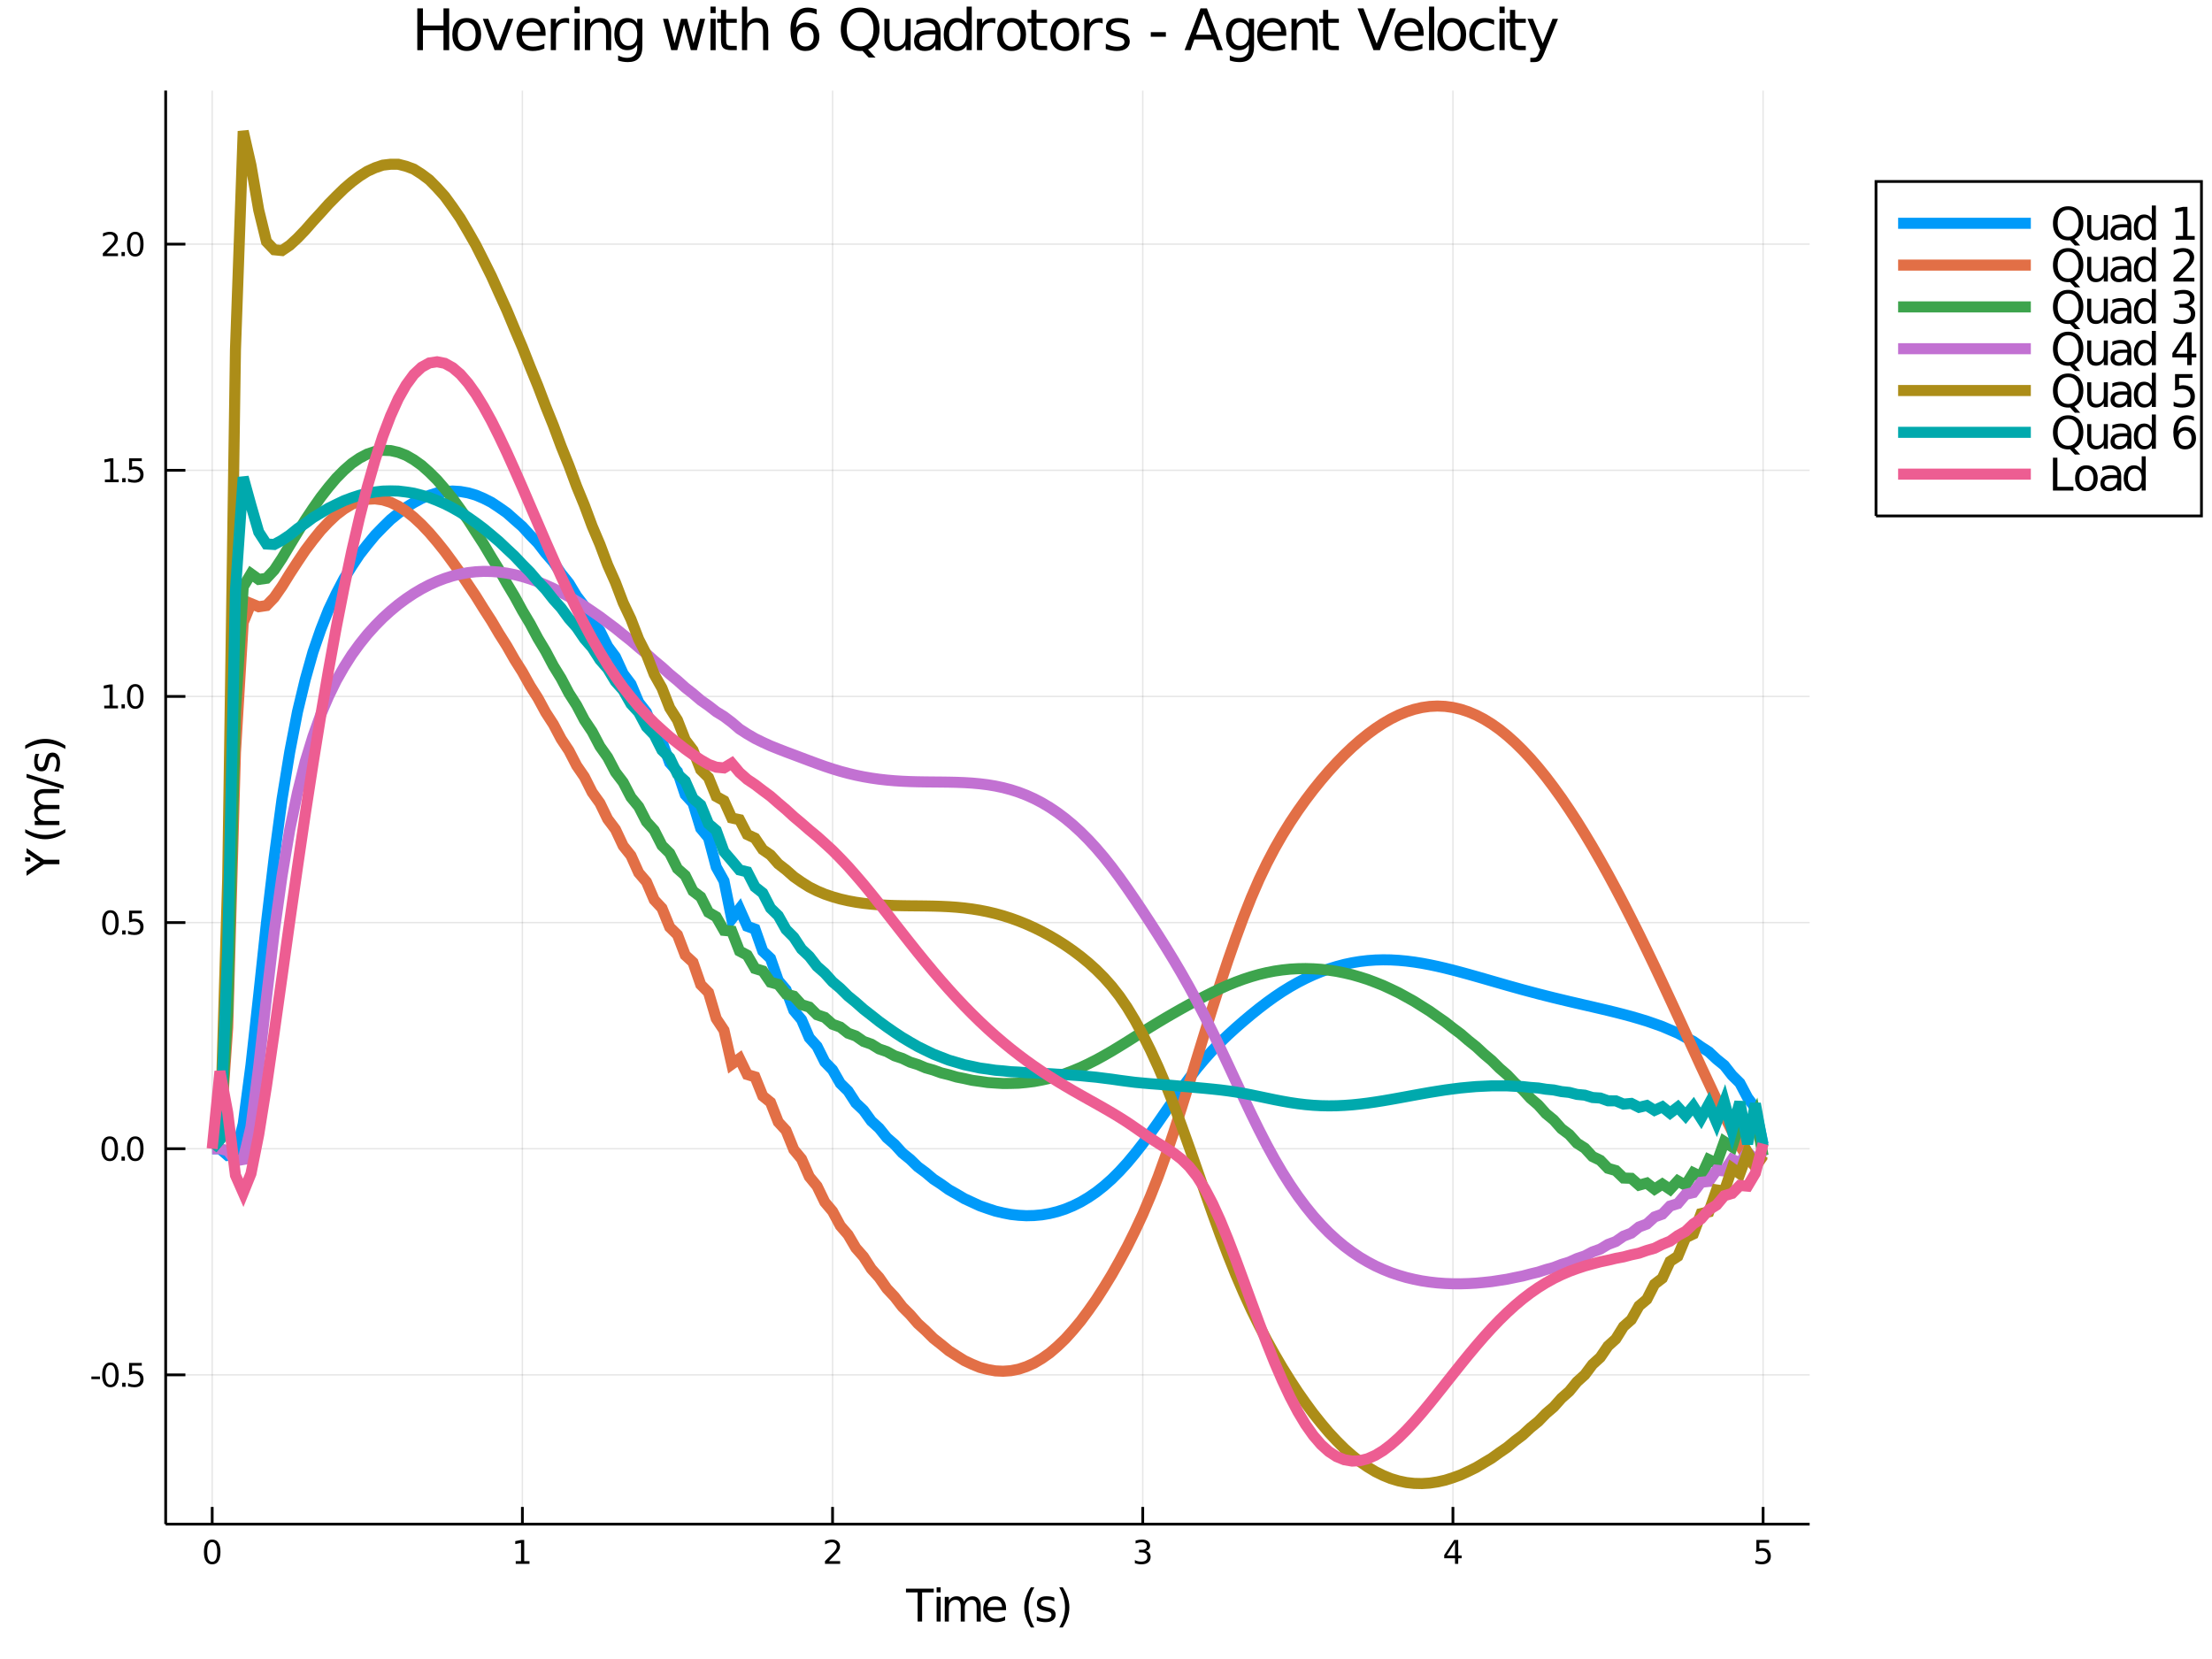 <?xml version="1.0" encoding="utf-8"?>
<svg xmlns="http://www.w3.org/2000/svg" xmlns:xlink="http://www.w3.org/1999/xlink" width="800" height="600" viewBox="0 0 3200 2400">
<rect x="0" y="0" width="3200" height="2400" fill="#333333" stroke="none"/>
<defs>
  <clipPath id="clip1000">
    <rect x="0" y="0" width="3200" height="2400"/>
  </clipPath>
</defs>
<path clip-path="url(#clip1000)" d="
M0 2400 L3200 2400 L3200 0 L0 0  Z
  " fill="#ffffff" fill-rule="evenodd" fill-opacity="1"/>
<defs>
  <clipPath id="clip1001">
    <rect x="640" y="0" width="2241" height="2241"/>
  </clipPath>
</defs>
<path clip-path="url(#clip1000)" d="
M239.663 2204.92 L2617.92 2204.92 L2617.92 131.032 L239.663 131.032  Z
  " fill="#ffffff" fill-rule="evenodd" fill-opacity="1"/>
<defs>
  <clipPath id="clip1002">
    <rect x="239" y="131" width="2379" height="2075"/>
  </clipPath>
</defs>
<polyline clip-path="url(#clip1002)" style="stroke:#000000; stroke-width:2; stroke-opacity:0.1; fill:none" points="
  306.972,2204.92 306.972,131.032 
  "/>
<polyline clip-path="url(#clip1002)" style="stroke:#000000; stroke-width:2; stroke-opacity:0.1; fill:none" points="
  755.7,2204.92 755.7,131.032 
  "/>
<polyline clip-path="url(#clip1002)" style="stroke:#000000; stroke-width:2; stroke-opacity:0.1; fill:none" points="
  1204.43,2204.92 1204.43,131.032 
  "/>
<polyline clip-path="url(#clip1002)" style="stroke:#000000; stroke-width:2; stroke-opacity:0.1; fill:none" points="
  1653.16,2204.92 1653.16,131.032 
  "/>
<polyline clip-path="url(#clip1002)" style="stroke:#000000; stroke-width:2; stroke-opacity:0.1; fill:none" points="
  2101.89,2204.92 2101.89,131.032 
  "/>
<polyline clip-path="url(#clip1002)" style="stroke:#000000; stroke-width:2; stroke-opacity:0.1; fill:none" points="
  2550.61,2204.92 2550.61,131.032 
  "/>
<polyline clip-path="url(#clip1002)" style="stroke:#000000; stroke-width:2; stroke-opacity:0.1; fill:none" points="
  239.663,1988.96 2617.92,1988.96 
  "/>
<polyline clip-path="url(#clip1002)" style="stroke:#000000; stroke-width:2; stroke-opacity:0.1; fill:none" points="
  239.663,1661.8 2617.92,1661.8 
  "/>
<polyline clip-path="url(#clip1002)" style="stroke:#000000; stroke-width:2; stroke-opacity:0.1; fill:none" points="
  239.663,1334.65 2617.92,1334.65 
  "/>
<polyline clip-path="url(#clip1002)" style="stroke:#000000; stroke-width:2; stroke-opacity:0.1; fill:none" points="
  239.663,1007.5 2617.92,1007.5 
  "/>
<polyline clip-path="url(#clip1002)" style="stroke:#000000; stroke-width:2; stroke-opacity:0.1; fill:none" points="
  239.663,680.353 2617.92,680.353 
  "/>
<polyline clip-path="url(#clip1002)" style="stroke:#000000; stroke-width:2; stroke-opacity:0.1; fill:none" points="
  239.663,353.203 2617.92,353.203 
  "/>
<polyline clip-path="url(#clip1000)" style="stroke:#000000; stroke-width:4; stroke-opacity:1; fill:none" points="
  239.663,2204.92 2617.92,2204.92 
  "/>
<polyline clip-path="url(#clip1000)" style="stroke:#000000; stroke-width:4; stroke-opacity:1; fill:none" points="
  239.663,2204.92 239.663,131.032 
  "/>
<polyline clip-path="url(#clip1000)" style="stroke:#000000; stroke-width:4; stroke-opacity:1; fill:none" points="
  306.972,2204.92 306.972,2180.03 
  "/>
<polyline clip-path="url(#clip1000)" style="stroke:#000000; stroke-width:4; stroke-opacity:1; fill:none" points="
  755.7,2204.92 755.7,2180.03 
  "/>
<polyline clip-path="url(#clip1000)" style="stroke:#000000; stroke-width:4; stroke-opacity:1; fill:none" points="
  1204.43,2204.92 1204.43,2180.03 
  "/>
<polyline clip-path="url(#clip1000)" style="stroke:#000000; stroke-width:4; stroke-opacity:1; fill:none" points="
  1653.16,2204.92 1653.16,2180.03 
  "/>
<polyline clip-path="url(#clip1000)" style="stroke:#000000; stroke-width:4; stroke-opacity:1; fill:none" points="
  2101.89,2204.92 2101.89,2180.03 
  "/>
<polyline clip-path="url(#clip1000)" style="stroke:#000000; stroke-width:4; stroke-opacity:1; fill:none" points="
  2550.61,2204.92 2550.61,2180.03 
  "/>
<polyline clip-path="url(#clip1000)" style="stroke:#000000; stroke-width:4; stroke-opacity:1; fill:none" points="
  239.663,1988.96 268.202,1988.96 
  "/>
<polyline clip-path="url(#clip1000)" style="stroke:#000000; stroke-width:4; stroke-opacity:1; fill:none" points="
  239.663,1661.8 268.202,1661.8 
  "/>
<polyline clip-path="url(#clip1000)" style="stroke:#000000; stroke-width:4; stroke-opacity:1; fill:none" points="
  239.663,1334.65 268.202,1334.65 
  "/>
<polyline clip-path="url(#clip1000)" style="stroke:#000000; stroke-width:4; stroke-opacity:1; fill:none" points="
  239.663,1007.5 268.202,1007.5 
  "/>
<polyline clip-path="url(#clip1000)" style="stroke:#000000; stroke-width:4; stroke-opacity:1; fill:none" points="
  239.663,680.353 268.202,680.353 
  "/>
<polyline clip-path="url(#clip1000)" style="stroke:#000000; stroke-width:4; stroke-opacity:1; fill:none" points="
  239.663,353.203 268.202,353.203 
  "/>
<path clip-path="url(#clip1000)" d="M 0 0 M306.972 2230.91 Q303.361 2230.91 301.532 2234.48 Q299.727 2238.02 299.727 2245.15 Q299.727 2252.25 301.532 2255.82 Q303.361 2259.36 306.972 2259.36 Q310.606 2259.36 312.412 2255.82 Q314.24 2252.25 314.24 2245.15 Q314.24 2238.02 312.412 2234.48 Q310.606 2230.91 306.972 2230.91 M306.972 2227.21 Q312.782 2227.21 315.838 2231.81 Q318.916 2236.4 318.916 2245.15 Q318.916 2253.87 315.838 2258.48 Q312.782 2263.06 306.972 2263.06 Q301.162 2263.06 298.083 2258.48 Q295.028 2253.87 295.028 2245.15 Q295.028 2236.4 298.083 2231.81 Q301.162 2227.21 306.972 2227.21 Z" fill="#000000" fill-rule="evenodd" fill-opacity="1" /><path clip-path="url(#clip1000)" d="M 0 0 M746.082 2258.46 L753.721 2258.46 L753.721 2232.09 L745.411 2233.76 L745.411 2229.5 L753.675 2227.83 L758.351 2227.83 L758.351 2258.46 L765.99 2258.46 L765.99 2262.39 L746.082 2262.39 L746.082 2258.46 Z" fill="#000000" fill-rule="evenodd" fill-opacity="1" /><path clip-path="url(#clip1000)" d="M 0 0 M1199.08 2258.46 L1215.4 2258.46 L1215.4 2262.39 L1193.46 2262.39 L1193.46 2258.46 Q1196.12 2255.7 1200.7 2251.07 Q1205.31 2246.42 1206.49 2245.08 Q1208.73 2242.55 1209.61 2240.82 Q1210.52 2239.06 1210.52 2237.37 Q1210.52 2234.61 1208.57 2232.88 Q1206.65 2231.14 1203.55 2231.14 Q1201.35 2231.14 1198.9 2231.91 Q1196.47 2232.67 1193.69 2234.22 L1193.69 2229.5 Q1196.51 2228.36 1198.97 2227.79 Q1201.42 2227.21 1203.46 2227.21 Q1208.83 2227.21 1212.02 2229.89 Q1215.22 2232.58 1215.22 2237.07 Q1215.22 2239.2 1214.41 2241.12 Q1213.62 2243.02 1211.51 2245.61 Q1210.93 2246.28 1207.83 2249.5 Q1204.73 2252.69 1199.08 2258.46 Z" fill="#000000" fill-rule="evenodd" fill-opacity="1" /><path clip-path="url(#clip1000)" d="M 0 0 M1657.4 2243.76 Q1660.76 2244.48 1662.64 2246.74 Q1664.53 2249.01 1664.53 2252.35 Q1664.53 2257.46 1661.02 2260.26 Q1657.5 2263.06 1651.02 2263.06 Q1648.84 2263.06 1646.53 2262.62 Q1644.23 2262.21 1641.78 2261.35 L1641.78 2256.84 Q1643.72 2257.97 1646.04 2258.55 Q1648.35 2259.13 1650.88 2259.13 Q1655.28 2259.13 1657.57 2257.39 Q1659.88 2255.66 1659.88 2252.35 Q1659.88 2249.29 1657.73 2247.58 Q1655.6 2245.84 1651.78 2245.84 L1647.75 2245.84 L1647.75 2242 L1651.97 2242 Q1655.41 2242 1657.24 2240.63 Q1659.07 2239.24 1659.07 2236.65 Q1659.07 2233.99 1657.17 2232.58 Q1655.3 2231.14 1651.78 2231.14 Q1649.86 2231.14 1647.66 2231.56 Q1645.46 2231.98 1642.82 2232.85 L1642.82 2228.69 Q1645.48 2227.95 1647.8 2227.58 Q1650.14 2227.21 1652.2 2227.21 Q1657.52 2227.21 1660.62 2229.64 Q1663.72 2232.04 1663.72 2236.17 Q1663.72 2239.04 1662.08 2241.03 Q1660.44 2242.99 1657.4 2243.76 Z" fill="#000000" fill-rule="evenodd" fill-opacity="1" /><path clip-path="url(#clip1000)" d="M 0 0 M2104.89 2231.91 L2093.09 2250.35 L2104.89 2250.35 L2104.89 2231.91 M2103.67 2227.83 L2109.55 2227.83 L2109.55 2250.35 L2114.48 2250.35 L2114.48 2254.24 L2109.55 2254.24 L2109.55 2262.39 L2104.89 2262.39 L2104.89 2254.24 L2089.29 2254.24 L2089.29 2249.73 L2103.67 2227.83 Z" fill="#000000" fill-rule="evenodd" fill-opacity="1" /><path clip-path="url(#clip1000)" d="M 0 0 M2540.89 2227.83 L2559.25 2227.83 L2559.25 2231.77 L2545.17 2231.77 L2545.17 2240.24 Q2546.19 2239.89 2547.21 2239.73 Q2548.23 2239.54 2549.25 2239.54 Q2555.04 2239.54 2558.42 2242.72 Q2561.79 2245.89 2561.79 2251.3 Q2561.79 2256.88 2558.32 2259.98 Q2554.85 2263.06 2548.53 2263.06 Q2546.35 2263.06 2544.09 2262.69 Q2541.84 2262.32 2539.43 2261.58 L2539.43 2256.88 Q2541.52 2258.02 2543.74 2258.57 Q2545.96 2259.13 2548.44 2259.13 Q2552.44 2259.13 2554.78 2257.02 Q2557.12 2254.92 2557.12 2251.3 Q2557.12 2247.69 2554.78 2245.59 Q2552.44 2243.48 2548.44 2243.48 Q2546.56 2243.48 2544.69 2243.9 Q2542.84 2244.31 2540.89 2245.19 L2540.89 2227.83 Z" fill="#000000" fill-rule="evenodd" fill-opacity="1" /><path clip-path="url(#clip1000)" d="M 0 0 M132.2 1991.35 L144.677 1991.35 L144.677 1995.15 L132.2 1995.15 L132.2 1991.35 Z" fill="#000000" fill-rule="evenodd" fill-opacity="1" /><path clip-path="url(#clip1000)" d="M 0 0 M159.746 1974.75 Q156.135 1974.75 154.307 1978.32 Q152.501 1981.86 152.501 1988.99 Q152.501 1996.1 154.307 1999.66 Q156.135 2003.2 159.746 2003.2 Q163.381 2003.2 165.186 1999.66 Q167.015 1996.1 167.015 1988.99 Q167.015 1981.86 165.186 1978.32 Q163.381 1974.75 159.746 1974.75 M159.746 1971.05 Q165.556 1971.05 168.612 1975.66 Q171.691 1980.24 171.691 1988.99 Q171.691 1997.72 168.612 2002.32 Q165.556 2006.91 159.746 2006.91 Q153.936 2006.91 150.857 2002.32 Q147.802 1997.72 147.802 1988.99 Q147.802 1980.24 150.857 1975.66 Q153.936 1971.05 159.746 1971.05 Z" fill="#000000" fill-rule="evenodd" fill-opacity="1" /><path clip-path="url(#clip1000)" d="M 0 0 M176.76 2000.36 L181.644 2000.36 L181.644 2006.24 L176.76 2006.24 L176.76 2000.36 Z" fill="#000000" fill-rule="evenodd" fill-opacity="1" /><path clip-path="url(#clip1000)" d="M 0 0 M186.76 1971.68 L205.116 1971.68 L205.116 1975.61 L191.042 1975.61 L191.042 1984.08 Q192.061 1983.74 193.079 1983.57 Q194.098 1983.39 195.116 1983.39 Q200.903 1983.39 204.283 1986.56 Q207.663 1989.73 207.663 1995.15 Q207.663 2000.73 204.191 2003.83 Q200.718 2006.91 194.399 2006.91 Q192.223 2006.91 189.954 2006.54 Q187.709 2006.17 185.302 2005.43 L185.302 2000.73 Q187.385 2001.86 189.607 2002.42 Q191.829 2002.97 194.306 2002.97 Q198.311 2002.97 200.649 2000.87 Q202.987 1998.76 202.987 1995.15 Q202.987 1991.54 200.649 1989.43 Q198.311 1987.32 194.306 1987.32 Q192.431 1987.32 190.556 1987.74 Q188.704 1988.16 186.76 1989.04 L186.76 1971.68 Z" fill="#000000" fill-rule="evenodd" fill-opacity="1" /><path clip-path="url(#clip1000)" d="M 0 0 M158.751 1647.6 Q155.14 1647.6 153.311 1651.17 Q151.506 1654.71 151.506 1661.84 Q151.506 1668.95 153.311 1672.51 Q155.14 1676.05 158.751 1676.05 Q162.385 1676.05 164.191 1672.51 Q166.019 1668.95 166.019 1661.84 Q166.019 1654.71 164.191 1651.17 Q162.385 1647.6 158.751 1647.6 M158.751 1643.9 Q164.561 1643.9 167.617 1648.51 Q170.695 1653.09 170.695 1661.84 Q170.695 1670.57 167.617 1675.17 Q164.561 1679.76 158.751 1679.76 Q152.941 1679.76 149.862 1675.17 Q146.807 1670.57 146.807 1661.84 Q146.807 1653.09 149.862 1648.51 Q152.941 1643.9 158.751 1643.9 Z" fill="#000000" fill-rule="evenodd" fill-opacity="1" /><path clip-path="url(#clip1000)" d="M 0 0 M175.765 1673.21 L180.649 1673.21 L180.649 1679.08 L175.765 1679.08 L175.765 1673.21 Z" fill="#000000" fill-rule="evenodd" fill-opacity="1" /><path clip-path="url(#clip1000)" d="M 0 0 M195.718 1647.6 Q192.107 1647.6 190.279 1651.17 Q188.473 1654.71 188.473 1661.84 Q188.473 1668.95 190.279 1672.51 Q192.107 1676.05 195.718 1676.05 Q199.353 1676.05 201.158 1672.51 Q202.987 1668.95 202.987 1661.84 Q202.987 1654.71 201.158 1651.17 Q199.353 1647.6 195.718 1647.6 M195.718 1643.9 Q201.528 1643.9 204.584 1648.51 Q207.663 1653.09 207.663 1661.84 Q207.663 1670.57 204.584 1675.17 Q201.528 1679.76 195.718 1679.76 Q189.908 1679.76 186.829 1675.17 Q183.774 1670.57 183.774 1661.84 Q183.774 1653.09 186.829 1648.51 Q189.908 1643.9 195.718 1643.9 Z" fill="#000000" fill-rule="evenodd" fill-opacity="1" /><path clip-path="url(#clip1000)" d="M 0 0 M159.746 1320.45 Q156.135 1320.45 154.307 1324.02 Q152.501 1327.56 152.501 1334.69 Q152.501 1341.8 154.307 1345.36 Q156.135 1348.9 159.746 1348.9 Q163.381 1348.9 165.186 1345.36 Q167.015 1341.8 167.015 1334.69 Q167.015 1327.56 165.186 1324.02 Q163.381 1320.45 159.746 1320.45 M159.746 1316.75 Q165.556 1316.75 168.612 1321.36 Q171.691 1325.94 171.691 1334.69 Q171.691 1343.42 168.612 1348.02 Q165.556 1352.61 159.746 1352.61 Q153.936 1352.61 150.857 1348.02 Q147.802 1343.42 147.802 1334.69 Q147.802 1325.94 150.857 1321.36 Q153.936 1316.75 159.746 1316.75 Z" fill="#000000" fill-rule="evenodd" fill-opacity="1" /><path clip-path="url(#clip1000)" d="M 0 0 M176.76 1346.05 L181.644 1346.05 L181.644 1351.93 L176.76 1351.93 L176.76 1346.05 Z" fill="#000000" fill-rule="evenodd" fill-opacity="1" /><path clip-path="url(#clip1000)" d="M 0 0 M186.76 1317.37 L205.116 1317.37 L205.116 1321.31 L191.042 1321.31 L191.042 1329.78 Q192.061 1329.43 193.079 1329.27 Q194.098 1329.09 195.116 1329.09 Q200.903 1329.09 204.283 1332.26 Q207.663 1335.43 207.663 1340.85 Q207.663 1346.43 204.191 1349.53 Q200.718 1352.61 194.399 1352.61 Q192.223 1352.61 189.954 1352.24 Q187.709 1351.87 185.302 1351.12 L185.302 1346.43 Q187.385 1347.56 189.607 1348.12 Q191.829 1348.67 194.306 1348.67 Q198.311 1348.67 200.649 1346.56 Q202.987 1344.46 202.987 1340.85 Q202.987 1337.24 200.649 1335.13 Q198.311 1333.02 194.306 1333.02 Q192.431 1333.02 190.556 1333.44 Q188.704 1333.86 186.76 1334.74 L186.76 1317.37 Z" fill="#000000" fill-rule="evenodd" fill-opacity="1" /><path clip-path="url(#clip1000)" d="M 0 0 M150.788 1020.85 L158.427 1020.85 L158.427 994.483 L150.117 996.15 L150.117 991.891 L158.381 990.224 L163.056 990.224 L163.056 1020.85 L170.695 1020.85 L170.695 1024.78 L150.788 1024.78 L150.788 1020.85 Z" fill="#000000" fill-rule="evenodd" fill-opacity="1" /><path clip-path="url(#clip1000)" d="M 0 0 M175.765 1018.9 L180.649 1018.9 L180.649 1024.78 L175.765 1024.78 L175.765 1018.9 Z" fill="#000000" fill-rule="evenodd" fill-opacity="1" /><path clip-path="url(#clip1000)" d="M 0 0 M195.718 993.303 Q192.107 993.303 190.279 996.867 Q188.473 1000.41 188.473 1007.54 Q188.473 1014.65 190.279 1018.21 Q192.107 1021.75 195.718 1021.75 Q199.353 1021.75 201.158 1018.21 Q202.987 1014.65 202.987 1007.54 Q202.987 1000.41 201.158 996.867 Q199.353 993.303 195.718 993.303 M195.718 989.599 Q201.528 989.599 204.584 994.205 Q207.663 998.789 207.663 1007.54 Q207.663 1016.27 204.584 1020.87 Q201.528 1025.46 195.718 1025.46 Q189.908 1025.46 186.829 1020.87 Q183.774 1016.27 183.774 1007.54 Q183.774 998.789 186.829 994.205 Q189.908 989.599 195.718 989.599 Z" fill="#000000" fill-rule="evenodd" fill-opacity="1" /><path clip-path="url(#clip1000)" d="M 0 0 M151.783 693.698 L159.422 693.698 L159.422 667.333 L151.112 668.999 L151.112 664.74 L159.376 663.073 L164.052 663.073 L164.052 693.698 L171.691 693.698 L171.691 697.633 L151.783 697.633 L151.783 693.698 Z" fill="#000000" fill-rule="evenodd" fill-opacity="1" /><path clip-path="url(#clip1000)" d="M 0 0 M176.76 691.754 L181.644 691.754 L181.644 697.633 L176.76 697.633 L176.76 691.754 Z" fill="#000000" fill-rule="evenodd" fill-opacity="1" /><path clip-path="url(#clip1000)" d="M 0 0 M186.76 663.073 L205.116 663.073 L205.116 667.009 L191.042 667.009 L191.042 675.481 Q192.061 675.134 193.079 674.972 Q194.098 674.786 195.116 674.786 Q200.903 674.786 204.283 677.958 Q207.663 681.129 207.663 686.546 Q207.663 692.124 204.191 695.226 Q200.718 698.305 194.399 698.305 Q192.223 698.305 189.954 697.934 Q187.709 697.564 185.302 696.823 L185.302 692.124 Q187.385 693.258 189.607 693.814 Q191.829 694.37 194.306 694.37 Q198.311 694.37 200.649 692.263 Q202.987 690.157 202.987 686.546 Q202.987 682.934 200.649 680.828 Q198.311 678.721 194.306 678.721 Q192.431 678.721 190.556 679.138 Q188.704 679.555 186.76 680.434 L186.76 663.073 Z" fill="#000000" fill-rule="evenodd" fill-opacity="1" /><path clip-path="url(#clip1000)" d="M 0 0 M154.376 366.548 L170.695 366.548 L170.695 370.483 L148.751 370.483 L148.751 366.548 Q151.413 363.793 155.996 359.164 Q160.603 354.511 161.783 353.168 Q164.029 350.645 164.908 348.909 Q165.811 347.15 165.811 345.46 Q165.811 342.705 163.867 340.969 Q161.945 339.233 158.844 339.233 Q156.644 339.233 154.191 339.997 Q151.76 340.761 148.982 342.312 L148.982 337.59 Q151.807 336.455 154.26 335.877 Q156.714 335.298 158.751 335.298 Q164.121 335.298 167.316 337.983 Q170.51 340.668 170.51 345.159 Q170.51 347.289 169.7 349.21 Q168.913 351.108 166.806 353.701 Q166.228 354.372 163.126 357.589 Q160.024 360.784 154.376 366.548 Z" fill="#000000" fill-rule="evenodd" fill-opacity="1" /><path clip-path="url(#clip1000)" d="M 0 0 M175.765 364.603 L180.649 364.603 L180.649 370.483 L175.765 370.483 L175.765 364.603 Z" fill="#000000" fill-rule="evenodd" fill-opacity="1" /><path clip-path="url(#clip1000)" d="M 0 0 M195.718 339.002 Q192.107 339.002 190.279 342.566 Q188.473 346.108 188.473 353.238 Q188.473 360.344 190.279 363.909 Q192.107 367.451 195.718 367.451 Q199.353 367.451 201.158 363.909 Q202.987 360.344 202.987 353.238 Q202.987 346.108 201.158 342.566 Q199.353 339.002 195.718 339.002 M195.718 335.298 Q201.528 335.298 204.584 339.904 Q207.663 344.488 207.663 353.238 Q207.663 361.964 204.584 366.571 Q201.528 371.154 195.718 371.154 Q189.908 371.154 186.829 366.571 Q183.774 361.964 183.774 353.238 Q183.774 344.488 186.829 339.904 Q189.908 335.298 195.718 335.298 Z" fill="#000000" fill-rule="evenodd" fill-opacity="1" /><path clip-path="url(#clip1000)" d="M 0 0 M603.685 12.096 L611.867 12.096 L611.867 36.888 L641.601 36.888 L641.601 12.096 L649.784 12.096 L649.784 72.576 L641.601 72.576 L641.601 43.774 L611.867 43.774 L611.867 72.576 L603.685 72.576 L603.685 12.096 Z" fill="#000000" fill-rule="evenodd" fill-opacity="1" /><path clip-path="url(#clip1000)" d="M 0 0 M675.183 32.431 Q669.188 32.431 665.704 37.131 Q662.22 41.789 662.22 49.931 Q662.22 58.074 665.663 62.773 Q669.147 67.431 675.183 67.431 Q681.138 67.431 684.622 62.732 Q688.105 58.033 688.105 49.931 Q688.105 41.87 684.622 37.171 Q681.138 32.431 675.183 32.431 M675.183 26.112 Q684.905 26.112 690.455 32.431 Q696.005 38.751 696.005 49.931 Q696.005 61.071 690.455 67.431 Q684.905 73.751 675.183 73.751 Q665.42 73.751 659.871 67.431 Q654.361 61.071 654.361 49.931 Q654.361 38.751 659.871 32.431 Q665.42 26.112 675.183 26.112 Z" fill="#000000" fill-rule="evenodd" fill-opacity="1" /><path clip-path="url(#clip1000)" d="M 0 0 M698.476 27.206 L706.375 27.206 L720.553 65.284 L734.731 27.206 L742.631 27.206 L725.617 72.576 L715.49 72.576 L698.476 27.206 Z" fill="#000000" fill-rule="evenodd" fill-opacity="1" /><path clip-path="url(#clip1000)" d="M 0 0 M789.257 48.028 L789.257 51.673 L754.986 51.673 Q755.472 59.37 759.604 63.421 Q763.776 67.431 771.19 67.431 Q775.483 67.431 779.494 66.378 Q783.545 65.325 787.515 63.218 L787.515 70.267 Q783.504 71.968 779.291 72.86 Q775.078 73.751 770.744 73.751 Q759.887 73.751 753.528 67.431 Q747.208 61.112 747.208 50.337 Q747.208 39.197 753.203 32.675 Q759.239 26.112 769.448 26.112 Q778.603 26.112 783.909 32.026 Q789.257 37.9 789.257 48.028 M781.803 45.84 Q781.722 39.723 778.36 36.077 Q775.038 32.431 769.529 32.431 Q763.29 32.431 759.523 35.956 Q755.796 39.48 755.229 45.88 L781.803 45.84 Z" fill="#000000" fill-rule="evenodd" fill-opacity="1" /><path clip-path="url(#clip1000)" d="M 0 0 M823.365 34.173 Q822.109 33.444 820.611 33.12 Q819.152 32.756 817.37 32.756 Q811.05 32.756 807.648 36.888 Q804.285 40.979 804.285 48.676 L804.285 72.576 L796.791 72.576 L796.791 27.206 L804.285 27.206 L804.285 34.254 Q806.635 30.122 810.402 28.138 Q814.17 26.112 819.557 26.112 Q820.327 26.112 821.259 26.234 Q822.19 26.315 823.325 26.517 L823.365 34.173 Z" fill="#000000" fill-rule="evenodd" fill-opacity="1" /><path clip-path="url(#clip1000)" d="M 0 0 M831.183 27.206 L838.637 27.206 L838.637 72.576 L831.183 72.576 L831.183 27.206 M831.183 9.544 L838.637 9.544 L838.637 18.983 L831.183 18.983 L831.183 9.544 Z" fill="#000000" fill-rule="evenodd" fill-opacity="1" /><path clip-path="url(#clip1000)" d="M 0 0 M884.169 45.192 L884.169 72.576 L876.716 72.576 L876.716 45.435 Q876.716 38.994 874.204 35.794 Q871.692 32.594 866.669 32.594 Q860.633 32.594 857.15 36.442 Q853.666 40.29 853.666 46.934 L853.666 72.576 L846.172 72.576 L846.172 27.206 L853.666 27.206 L853.666 34.254 Q856.34 30.163 859.945 28.138 Q863.591 26.112 868.33 26.112 Q876.148 26.112 880.159 30.973 Q884.169 35.794 884.169 45.192 Z" fill="#000000" fill-rule="evenodd" fill-opacity="1" /><path clip-path="url(#clip1000)" d="M 0 0 M921.843 49.364 Q921.843 41.263 918.48 36.806 Q915.159 32.35 909.123 32.35 Q903.127 32.35 899.765 36.806 Q896.443 41.263 896.443 49.364 Q896.443 57.426 899.765 61.882 Q903.127 66.338 909.123 66.338 Q915.159 66.338 918.48 61.882 Q921.843 57.426 921.843 49.364 M929.296 66.945 Q929.296 78.531 924.152 84.162 Q919.007 89.833 908.394 89.833 Q904.464 89.833 900.98 89.225 Q897.497 88.658 894.215 87.443 L894.215 80.192 Q897.497 81.974 900.697 82.825 Q903.897 83.675 907.219 83.675 Q914.551 83.675 918.197 79.827 Q921.843 76.019 921.843 68.282 L921.843 64.596 Q919.534 68.606 915.928 70.591 Q912.323 72.576 907.3 72.576 Q898.955 72.576 893.851 66.216 Q888.747 59.856 888.747 49.364 Q888.747 38.832 893.851 32.472 Q898.955 26.112 907.3 26.112 Q912.323 26.112 915.928 28.097 Q919.534 30.082 921.843 34.092 L921.843 27.206 L929.296 27.206 L929.296 66.945 Z" fill="#000000" fill-rule="evenodd" fill-opacity="1" /><path clip-path="url(#clip1000)" d="M 0 0 M959.151 27.206 L966.605 27.206 L975.922 62.611 L985.199 27.206 L993.989 27.206 L1003.31 62.611 L1012.58 27.206 L1020.04 27.206 L1008.17 72.576 L999.377 72.576 L989.614 35.389 L979.811 72.576 L971.021 72.576 L959.151 27.206 Z" fill="#000000" fill-rule="evenodd" fill-opacity="1" /><path clip-path="url(#clip1000)" d="M 0 0 M1027.85 27.206 L1035.31 27.206 L1035.31 72.576 L1027.85 72.576 L1027.85 27.206 M1027.85 9.544 L1035.31 9.544 L1035.31 18.983 L1027.85 18.983 L1027.85 9.544 Z" fill="#000000" fill-rule="evenodd" fill-opacity="1" /><path clip-path="url(#clip1000)" d="M 0 0 M1050.5 14.324 L1050.5 27.206 L1065.85 27.206 L1065.85 32.999 L1050.5 32.999 L1050.5 57.628 Q1050.5 63.178 1052 64.758 Q1053.54 66.338 1058.2 66.338 L1065.85 66.338 L1065.85 72.576 L1058.2 72.576 Q1049.57 72.576 1046.29 69.376 Q1043.01 66.135 1043.01 57.628 L1043.01 32.999 L1037.54 32.999 L1037.54 27.206 L1043.01 27.206 L1043.01 14.324 L1050.5 14.324 Z" fill="#000000" fill-rule="evenodd" fill-opacity="1" /><path clip-path="url(#clip1000)" d="M 0 0 M1111.38 45.192 L1111.38 72.576 L1103.93 72.576 L1103.93 45.435 Q1103.93 38.994 1101.42 35.794 Q1098.91 32.594 1093.88 32.594 Q1087.85 32.594 1084.36 36.442 Q1080.88 40.29 1080.88 46.934 L1080.88 72.576 L1073.39 72.576 L1073.39 9.544 L1080.88 9.544 L1080.88 34.254 Q1083.55 30.163 1087.16 28.138 Q1090.81 26.112 1095.55 26.112 Q1103.36 26.112 1107.37 30.973 Q1111.38 35.794 1111.38 45.192 Z" fill="#000000" fill-rule="evenodd" fill-opacity="1" /><path clip-path="url(#clip1000)" d="M 0 0 M1165.14 39.075 Q1159.63 39.075 1156.39 42.842 Q1153.19 46.61 1153.19 53.172 Q1153.19 59.694 1156.39 63.502 Q1159.63 67.269 1165.14 67.269 Q1170.65 67.269 1173.85 63.502 Q1177.09 59.694 1177.09 53.172 Q1177.09 46.61 1173.85 42.842 Q1170.65 39.075 1165.14 39.075 M1181.38 13.433 L1181.38 20.887 Q1178.31 19.428 1175.15 18.659 Q1172.03 17.889 1168.95 17.889 Q1160.85 17.889 1156.55 23.358 Q1152.3 28.826 1151.69 39.885 Q1154.08 36.361 1157.69 34.498 Q1161.29 32.594 1165.63 32.594 Q1174.74 32.594 1180.01 38.143 Q1185.31 43.653 1185.31 53.172 Q1185.31 62.489 1179.8 68.12 Q1174.29 73.751 1165.14 73.751 Q1154.65 73.751 1149.1 65.73 Q1143.55 57.669 1143.55 42.397 Q1143.55 28.057 1150.35 19.55 Q1157.16 11.002 1168.62 11.002 Q1171.7 11.002 1174.82 11.61 Q1177.98 12.217 1181.38 13.433 Z" fill="#000000" fill-rule="evenodd" fill-opacity="1" /><path clip-path="url(#clip1000)" d="M 0 0 M1244.38 17.646 Q1235.46 17.646 1230.2 24.289 Q1224.97 30.933 1224.97 42.397 Q1224.97 53.82 1230.2 60.464 Q1235.46 67.107 1244.38 67.107 Q1253.29 67.107 1258.47 60.464 Q1263.7 53.82 1263.7 42.397 Q1263.7 30.933 1258.47 24.289 Q1253.29 17.646 1244.38 17.646 M1255.84 71.482 L1266.62 83.27 L1256.73 83.27 L1247.78 73.589 Q1246.44 73.67 1245.71 73.71 Q1245.02 73.751 1244.38 73.751 Q1231.62 73.751 1223.96 65.244 Q1216.34 56.697 1216.34 42.397 Q1216.34 28.057 1223.96 19.55 Q1231.62 11.002 1244.38 11.002 Q1257.1 11.002 1264.71 19.55 Q1272.33 28.057 1272.33 42.397 Q1272.33 52.929 1268.07 60.423 Q1263.86 67.918 1255.84 71.482 Z" fill="#000000" fill-rule="evenodd" fill-opacity="1" /><path clip-path="url(#clip1000)" d="M 0 0 M1279.38 54.671 L1279.38 27.206 L1286.83 27.206 L1286.83 54.387 Q1286.83 60.828 1289.34 64.069 Q1291.85 67.269 1296.88 67.269 Q1302.91 67.269 1306.39 63.421 Q1309.92 59.573 1309.92 52.929 L1309.92 27.206 L1317.37 27.206 L1317.37 72.576 L1309.92 72.576 L1309.92 65.608 Q1307.21 69.74 1303.6 71.766 Q1300.04 73.751 1295.3 73.751 Q1287.48 73.751 1283.43 68.89 Q1279.38 64.029 1279.38 54.671 M1298.13 26.112 L1298.13 26.112 Z" fill="#000000" fill-rule="evenodd" fill-opacity="1" /><path clip-path="url(#clip1000)" d="M 0 0 M1345.81 49.769 Q1336.78 49.769 1333.29 51.835 Q1329.81 53.901 1329.81 58.884 Q1329.81 62.854 1332.4 65.203 Q1335.03 67.512 1339.53 67.512 Q1345.73 67.512 1349.46 63.137 Q1353.22 58.722 1353.22 51.43 L1353.22 49.769 L1345.81 49.769 M1360.68 46.691 L1360.68 72.576 L1353.22 72.576 L1353.22 65.689 Q1350.67 69.821 1346.86 71.806 Q1343.06 73.751 1337.55 73.751 Q1330.58 73.751 1326.45 69.862 Q1322.36 65.933 1322.36 59.37 Q1322.36 51.714 1327.46 47.825 Q1332.6 43.936 1342.77 43.936 L1353.22 43.936 L1353.22 43.207 Q1353.22 38.062 1349.82 35.267 Q1346.46 32.431 1340.34 32.431 Q1336.45 32.431 1332.77 33.363 Q1329.08 34.295 1325.68 36.158 L1325.68 29.272 Q1329.77 27.692 1333.62 26.922 Q1337.47 26.112 1341.11 26.112 Q1350.95 26.112 1355.82 31.216 Q1360.68 36.32 1360.68 46.691 Z" fill="#000000" fill-rule="evenodd" fill-opacity="1" /><path clip-path="url(#clip1000)" d="M 0 0 M1398.35 34.092 L1398.35 9.544 L1405.8 9.544 L1405.8 72.576 L1398.35 72.576 L1398.35 65.77 Q1396 69.821 1392.4 71.806 Q1388.83 73.751 1383.81 73.751 Q1375.58 73.751 1370.4 67.188 Q1365.25 60.626 1365.25 49.931 Q1365.25 39.237 1370.4 32.675 Q1375.58 26.112 1383.81 26.112 Q1388.83 26.112 1392.4 28.097 Q1396 30.041 1398.35 34.092 M1372.95 49.931 Q1372.95 58.155 1376.31 62.854 Q1379.72 67.512 1385.63 67.512 Q1391.54 67.512 1394.95 62.854 Q1398.35 58.155 1398.35 49.931 Q1398.35 41.708 1394.95 37.05 Q1391.54 32.35 1385.63 32.35 Q1379.72 32.35 1376.31 37.05 Q1372.95 41.708 1372.95 49.931 Z" fill="#000000" fill-rule="evenodd" fill-opacity="1" /><path clip-path="url(#clip1000)" d="M 0 0 M1439.91 34.173 Q1438.66 33.444 1437.16 33.12 Q1435.7 32.756 1433.92 32.756 Q1427.6 32.756 1424.2 36.888 Q1420.83 40.979 1420.83 48.676 L1420.83 72.576 L1413.34 72.576 L1413.34 27.206 L1420.83 27.206 L1420.83 34.254 Q1423.18 30.122 1426.95 28.138 Q1430.72 26.112 1436.1 26.112 Q1436.87 26.112 1437.81 26.234 Q1438.74 26.315 1439.87 26.517 L1439.91 34.173 Z" fill="#000000" fill-rule="evenodd" fill-opacity="1" /><path clip-path="url(#clip1000)" d="M 0 0 M1463.49 32.431 Q1457.49 32.431 1454.01 37.131 Q1450.53 41.789 1450.53 49.931 Q1450.53 58.074 1453.97 62.773 Q1457.45 67.431 1463.49 67.431 Q1469.44 67.431 1472.93 62.732 Q1476.41 58.033 1476.41 49.931 Q1476.41 41.87 1472.93 37.171 Q1469.44 32.431 1463.49 32.431 M1463.49 26.112 Q1473.21 26.112 1478.76 32.431 Q1484.31 38.751 1484.31 49.931 Q1484.31 61.071 1478.76 67.431 Q1473.21 73.751 1463.49 73.751 Q1453.73 73.751 1448.18 67.431 Q1442.67 61.071 1442.67 49.931 Q1442.67 38.751 1448.18 32.431 Q1453.73 26.112 1463.49 26.112 Z" fill="#000000" fill-rule="evenodd" fill-opacity="1" /><path clip-path="url(#clip1000)" d="M 0 0 M1499.5 14.324 L1499.5 27.206 L1514.85 27.206 L1514.85 32.999 L1499.5 32.999 L1499.5 57.628 Q1499.5 63.178 1501 64.758 Q1502.54 66.338 1507.2 66.338 L1514.85 66.338 L1514.85 72.576 L1507.2 72.576 Q1498.57 72.576 1495.29 69.376 Q1492.01 66.135 1492.01 57.628 L1492.01 32.999 L1486.54 32.999 L1486.54 27.206 L1492.01 27.206 L1492.01 14.324 L1499.5 14.324 Z" fill="#000000" fill-rule="evenodd" fill-opacity="1" /><path clip-path="url(#clip1000)" d="M 0 0 M1540.25 32.431 Q1534.26 32.431 1530.77 37.131 Q1527.29 41.789 1527.29 49.931 Q1527.29 58.074 1530.73 62.773 Q1534.22 67.431 1540.25 67.431 Q1546.21 67.431 1549.69 62.732 Q1553.18 58.033 1553.18 49.931 Q1553.18 41.87 1549.69 37.171 Q1546.21 32.431 1540.25 32.431 M1540.25 26.112 Q1549.98 26.112 1555.53 32.431 Q1561.08 38.751 1561.08 49.931 Q1561.08 61.071 1555.53 67.431 Q1549.98 73.751 1540.25 73.751 Q1530.49 73.751 1524.94 67.431 Q1519.43 61.071 1519.43 49.931 Q1519.43 38.751 1524.94 32.431 Q1530.49 26.112 1540.25 26.112 Z" fill="#000000" fill-rule="evenodd" fill-opacity="1" /><path clip-path="url(#clip1000)" d="M 0 0 M1595.18 34.173 Q1593.93 33.444 1592.43 33.12 Q1590.97 32.756 1589.19 32.756 Q1582.87 32.756 1579.47 36.888 Q1576.1 40.979 1576.1 48.676 L1576.1 72.576 L1568.61 72.576 L1568.61 27.206 L1576.1 27.206 L1576.1 34.254 Q1578.45 30.122 1582.22 28.138 Q1585.99 26.112 1591.38 26.112 Q1592.15 26.112 1593.08 26.234 Q1594.01 26.315 1595.14 26.517 L1595.18 34.173 Z" fill="#000000" fill-rule="evenodd" fill-opacity="1" /><path clip-path="url(#clip1000)" d="M 0 0 M1631.93 28.543 L1631.93 35.591 Q1628.77 33.971 1625.36 33.161 Q1621.96 32.35 1618.31 32.35 Q1612.76 32.35 1609.97 34.052 Q1607.22 35.753 1607.22 39.156 Q1607.22 41.749 1609.2 43.248 Q1611.19 44.706 1617.18 46.043 L1619.73 46.61 Q1627.67 48.311 1630.99 51.43 Q1634.36 54.509 1634.36 60.059 Q1634.36 66.378 1629.33 70.064 Q1624.35 73.751 1615.6 73.751 Q1611.95 73.751 1607.98 73.022 Q1604.06 72.333 1599.68 70.915 L1599.68 63.218 Q1603.81 65.365 1607.82 66.459 Q1611.83 67.512 1615.76 67.512 Q1621.03 67.512 1623.86 65.73 Q1626.7 63.907 1626.7 60.626 Q1626.7 57.588 1624.63 55.967 Q1622.61 54.347 1615.68 52.848 L1613.09 52.24 Q1606.16 50.782 1603.08 47.785 Q1600 44.746 1600 39.48 Q1600 33.08 1604.54 29.596 Q1609.08 26.112 1617.42 26.112 Q1621.56 26.112 1625.2 26.72 Q1628.85 27.327 1631.93 28.543 Z" fill="#000000" fill-rule="evenodd" fill-opacity="1" /><path clip-path="url(#clip1000)" d="M 0 0 M1664.78 46.529 L1686.61 46.529 L1686.61 53.172 L1664.78 53.172 L1664.78 46.529 Z" fill="#000000" fill-rule="evenodd" fill-opacity="1" /><path clip-path="url(#clip1000)" d="M 0 0 M1741.34 20.157 L1730.24 50.255 L1752.48 50.255 L1741.34 20.157 M1736.72 12.096 L1746 12.096 L1769.05 72.576 L1760.54 72.576 L1755.03 57.061 L1727.77 57.061 L1722.26 72.576 L1713.63 72.576 L1736.72 12.096 Z" fill="#000000" fill-rule="evenodd" fill-opacity="1" /><path clip-path="url(#clip1000)" d="M 0 0 M1806.72 49.364 Q1806.72 41.263 1803.36 36.806 Q1800.04 32.35 1794 32.35 Q1788.01 32.35 1784.64 36.806 Q1781.32 41.263 1781.32 49.364 Q1781.32 57.426 1784.64 61.882 Q1788.01 66.338 1794 66.338 Q1800.04 66.338 1803.36 61.882 Q1806.72 57.426 1806.72 49.364 M1814.18 66.945 Q1814.18 78.531 1809.03 84.162 Q1803.89 89.833 1793.27 89.833 Q1789.34 89.833 1785.86 89.225 Q1782.38 88.658 1779.09 87.443 L1779.09 80.192 Q1782.38 81.974 1785.58 82.825 Q1788.78 83.675 1792.1 83.675 Q1799.43 83.675 1803.08 79.827 Q1806.72 76.019 1806.72 68.282 L1806.72 64.596 Q1804.41 68.606 1800.81 70.591 Q1797.2 72.576 1792.18 72.576 Q1783.83 72.576 1778.73 66.216 Q1773.63 59.856 1773.63 49.364 Q1773.63 38.832 1778.73 32.472 Q1783.83 26.112 1792.18 26.112 Q1797.2 26.112 1800.81 28.097 Q1804.41 30.082 1806.72 34.092 L1806.72 27.206 L1814.18 27.206 L1814.18 66.945 Z" fill="#000000" fill-rule="evenodd" fill-opacity="1" /><path clip-path="url(#clip1000)" d="M 0 0 M1860.8 48.028 L1860.8 51.673 L1826.53 51.673 Q1827.02 59.37 1831.15 63.421 Q1835.32 67.431 1842.73 67.431 Q1847.03 67.431 1851.04 66.378 Q1855.09 65.325 1859.06 63.218 L1859.06 70.267 Q1855.05 71.968 1850.84 72.86 Q1846.62 73.751 1842.29 73.751 Q1831.43 73.751 1825.07 67.431 Q1818.75 61.112 1818.75 50.337 Q1818.75 39.197 1824.75 32.675 Q1830.78 26.112 1840.99 26.112 Q1850.15 26.112 1855.45 32.026 Q1860.8 37.9 1860.8 48.028 M1853.35 45.84 Q1853.27 39.723 1849.9 36.077 Q1846.58 32.431 1841.07 32.431 Q1834.84 32.431 1831.07 35.956 Q1827.34 39.48 1826.77 45.88 L1853.35 45.84 Z" fill="#000000" fill-rule="evenodd" fill-opacity="1" /><path clip-path="url(#clip1000)" d="M 0 0 M1906.33 45.192 L1906.33 72.576 L1898.88 72.576 L1898.88 45.435 Q1898.88 38.994 1896.37 35.794 Q1893.86 32.594 1888.83 32.594 Q1882.8 32.594 1879.31 36.442 Q1875.83 40.29 1875.83 46.934 L1875.83 72.576 L1868.34 72.576 L1868.34 27.206 L1875.83 27.206 L1875.83 34.254 Q1878.5 30.163 1882.11 28.138 Q1885.76 26.112 1890.49 26.112 Q1898.31 26.112 1902.32 30.973 Q1906.33 35.794 1906.33 45.192 Z" fill="#000000" fill-rule="evenodd" fill-opacity="1" /><path clip-path="url(#clip1000)" d="M 0 0 M1921.52 14.324 L1921.52 27.206 L1936.88 27.206 L1936.88 32.999 L1921.52 32.999 L1921.52 57.628 Q1921.52 63.178 1923.02 64.758 Q1924.56 66.338 1929.22 66.338 L1936.88 66.338 L1936.88 72.576 L1929.22 72.576 Q1920.59 72.576 1917.31 69.376 Q1914.03 66.135 1914.03 57.628 L1914.03 32.999 L1908.56 32.999 L1908.56 27.206 L1914.03 27.206 L1914.03 14.324 L1921.52 14.324 Z" fill="#000000" fill-rule="evenodd" fill-opacity="1" /><path clip-path="url(#clip1000)" d="M 0 0 M1986.99 72.576 L1963.9 12.096 L1972.44 12.096 L1991.61 63.016 L2010.81 12.096 L2019.31 12.096 L1996.26 72.576 L1986.99 72.576 Z" fill="#000000" fill-rule="evenodd" fill-opacity="1" /><path clip-path="url(#clip1000)" d="M 0 0 M2059.5 48.028 L2059.5 51.673 L2025.23 51.673 Q2025.71 59.37 2029.85 63.421 Q2034.02 67.431 2041.43 67.431 Q2045.73 67.431 2049.74 66.378 Q2053.79 65.325 2057.76 63.218 L2057.76 70.267 Q2053.75 71.968 2049.53 72.86 Q2045.32 73.751 2040.99 73.751 Q2030.13 73.751 2023.77 67.431 Q2017.45 61.112 2017.45 50.337 Q2017.45 39.197 2023.45 32.675 Q2029.48 26.112 2039.69 26.112 Q2048.84 26.112 2054.15 32.026 Q2059.5 37.9 2059.5 48.028 M2052.04 45.84 Q2051.96 39.723 2048.6 36.077 Q2045.28 32.431 2039.77 32.431 Q2033.53 32.431 2029.76 35.956 Q2026.04 39.48 2025.47 45.88 L2052.04 45.84 Z" fill="#000000" fill-rule="evenodd" fill-opacity="1" /><path clip-path="url(#clip1000)" d="M 0 0 M2067.32 9.544 L2074.77 9.544 L2074.77 72.576 L2067.32 72.576 L2067.32 9.544 Z" fill="#000000" fill-rule="evenodd" fill-opacity="1" /><path clip-path="url(#clip1000)" d="M 0 0 M2100.17 32.431 Q2094.17 32.431 2090.69 37.131 Q2087.21 41.789 2087.21 49.931 Q2087.21 58.074 2090.65 62.773 Q2094.13 67.431 2100.17 67.431 Q2106.12 67.431 2109.61 62.732 Q2113.09 58.033 2113.09 49.931 Q2113.09 41.87 2109.61 37.171 Q2106.12 32.431 2100.17 32.431 M2100.17 26.112 Q2109.89 26.112 2115.44 32.431 Q2120.99 38.751 2120.99 49.931 Q2120.99 61.071 2115.44 67.431 Q2109.89 73.751 2100.17 73.751 Q2090.41 73.751 2084.86 67.431 Q2079.35 61.071 2079.35 49.931 Q2079.35 38.751 2084.86 32.431 Q2090.41 26.112 2100.17 26.112 Z" fill="#000000" fill-rule="evenodd" fill-opacity="1" /><path clip-path="url(#clip1000)" d="M 0 0 M2161.46 28.948 L2161.46 35.915 Q2158.3 34.173 2155.1 33.323 Q2151.94 32.431 2148.7 32.431 Q2141.45 32.431 2137.44 37.05 Q2133.43 41.627 2133.43 49.931 Q2133.43 58.236 2137.44 62.854 Q2141.45 67.431 2148.7 67.431 Q2151.94 67.431 2155.1 66.581 Q2158.3 65.689 2161.46 63.948 L2161.46 70.834 Q2158.34 72.292 2154.98 73.022 Q2151.66 73.751 2147.89 73.751 Q2137.64 73.751 2131.6 67.31 Q2125.57 60.869 2125.57 49.931 Q2125.57 38.832 2131.65 32.472 Q2137.76 26.112 2148.38 26.112 Q2151.82 26.112 2155.1 26.841 Q2158.38 27.53 2161.46 28.948 Z" fill="#000000" fill-rule="evenodd" fill-opacity="1" /><path clip-path="url(#clip1000)" d="M 0 0 M2169.28 27.206 L2176.73 27.206 L2176.73 72.576 L2169.28 72.576 L2169.28 27.206 M2169.28 9.544 L2176.73 9.544 L2176.73 18.983 L2169.28 18.983 L2169.28 9.544 Z" fill="#000000" fill-rule="evenodd" fill-opacity="1" /><path clip-path="url(#clip1000)" d="M 0 0 M2191.92 14.324 L2191.92 27.206 L2207.28 27.206 L2207.28 32.999 L2191.92 32.999 L2191.92 57.628 Q2191.92 63.178 2193.42 64.758 Q2194.96 66.338 2199.62 66.338 L2207.28 66.338 L2207.28 72.576 L2199.62 72.576 Q2190.99 72.576 2187.71 69.376 Q2184.43 66.135 2184.43 57.628 L2184.43 32.999 L2178.96 32.999 L2178.96 27.206 L2184.43 27.206 L2184.43 14.324 L2191.92 14.324 Z" fill="#000000" fill-rule="evenodd" fill-opacity="1" /><path clip-path="url(#clip1000)" d="M 0 0 M2233.97 76.789 Q2230.81 84.891 2227.81 87.362 Q2224.82 89.833 2219.79 89.833 L2213.84 89.833 L2213.84 83.594 L2218.21 83.594 Q2221.29 83.594 2222.99 82.136 Q2224.69 80.678 2226.76 75.25 L2228.1 71.847 L2209.75 27.206 L2217.65 27.206 L2231.82 62.692 L2246 27.206 L2253.9 27.206 L2233.97 76.789 Z" fill="#000000" fill-rule="evenodd" fill-opacity="1" /><path clip-path="url(#clip1000)" d="M 0 0 M1310.63 2298.26 L1350.83 2298.26 L1350.83 2303.67 L1333.96 2303.67 L1333.96 2345.78 L1327.5 2345.78 L1327.5 2303.67 L1310.63 2303.67 L1310.63 2298.26 Z" fill="#000000" fill-rule="evenodd" fill-opacity="1" /><path clip-path="url(#clip1000)" d="M 0 0 M1354.97 2310.14 L1360.82 2310.14 L1360.82 2345.78 L1354.97 2345.78 L1354.97 2310.14 M1354.97 2296.26 L1360.82 2296.26 L1360.82 2303.67 L1354.97 2303.67 L1354.97 2296.26 Z" fill="#000000" fill-rule="evenodd" fill-opacity="1" /><path clip-path="url(#clip1000)" d="M 0 0 M1394.72 2316.98 Q1396.92 2313.03 1399.97 2311.15 Q1403.03 2309.28 1407.17 2309.28 Q1412.74 2309.28 1415.76 2313.19 Q1418.78 2317.07 1418.78 2324.27 L1418.78 2345.78 L1412.89 2345.78 L1412.89 2324.46 Q1412.89 2319.33 1411.08 2316.85 Q1409.27 2314.37 1405.54 2314.37 Q1400.99 2314.37 1398.35 2317.39 Q1395.71 2320.42 1395.71 2325.64 L1395.71 2345.78 L1389.82 2345.78 L1389.82 2324.46 Q1389.82 2319.3 1388 2316.85 Q1386.19 2314.37 1382.4 2314.37 Q1377.92 2314.37 1375.27 2317.42 Q1372.63 2320.45 1372.63 2325.64 L1372.63 2345.78 L1366.74 2345.78 L1366.74 2310.14 L1372.63 2310.14 L1372.63 2315.67 Q1374.64 2312.4 1377.44 2310.84 Q1380.24 2309.28 1384.09 2309.28 Q1387.97 2309.28 1390.68 2311.25 Q1393.42 2313.22 1394.72 2316.98 Z" fill="#000000" fill-rule="evenodd" fill-opacity="1" /><path clip-path="url(#clip1000)" d="M 0 0 M1455.42 2326.5 L1455.42 2329.36 L1428.49 2329.36 Q1428.87 2335.41 1432.12 2338.59 Q1435.4 2341.74 1441.22 2341.74 Q1444.6 2341.74 1447.75 2340.91 Q1450.93 2340.09 1454.05 2338.43 L1454.05 2343.97 Q1450.9 2345.31 1447.59 2346.01 Q1444.28 2346.71 1440.87 2346.71 Q1432.34 2346.71 1427.34 2341.74 Q1422.38 2336.78 1422.38 2328.31 Q1422.38 2319.56 1427.09 2314.43 Q1431.83 2309.28 1439.85 2309.28 Q1447.05 2309.28 1451.22 2313.92 Q1455.42 2318.54 1455.42 2326.5 M1449.56 2324.78 Q1449.5 2319.97 1446.86 2317.11 Q1444.25 2314.24 1439.92 2314.24 Q1435.02 2314.24 1432.06 2317.01 Q1429.13 2319.78 1428.68 2324.81 L1449.56 2324.78 Z" fill="#000000" fill-rule="evenodd" fill-opacity="1" /><path clip-path="url(#clip1000)" d="M 0 0 M1496.35 2296.32 Q1492.08 2303.64 1490.02 2310.8 Q1487.95 2317.97 1487.95 2325.32 Q1487.95 2332.67 1490.02 2339.9 Q1492.12 2347.09 1496.35 2354.38 L1491.26 2354.38 Q1486.48 2346.9 1484.1 2339.67 Q1481.74 2332.45 1481.74 2325.32 Q1481.74 2318.22 1484.1 2311.03 Q1486.45 2303.83 1491.26 2296.32 L1496.35 2296.32 Z" fill="#000000" fill-rule="evenodd" fill-opacity="1" /><path clip-path="url(#clip1000)" d="M 0 0 M1525.22 2311.19 L1525.22 2316.72 Q1522.73 2315.45 1520.06 2314.81 Q1517.39 2314.18 1514.52 2314.18 Q1510.16 2314.18 1507.97 2315.51 Q1505.8 2316.85 1505.8 2319.53 Q1505.8 2321.56 1507.36 2322.74 Q1508.92 2323.89 1513.63 2324.94 L1515.64 2325.38 Q1521.88 2326.72 1524.49 2329.17 Q1527.13 2331.59 1527.13 2335.95 Q1527.13 2340.91 1523.18 2343.81 Q1519.27 2346.71 1512.39 2346.71 Q1509.53 2346.71 1506.41 2346.13 Q1503.32 2345.59 1499.88 2344.48 L1499.88 2338.43 Q1503.13 2340.12 1506.28 2340.98 Q1509.43 2341.81 1512.52 2341.81 Q1516.66 2341.81 1518.88 2340.4 Q1521.11 2338.97 1521.11 2336.39 Q1521.11 2334.01 1519.49 2332.73 Q1517.9 2331.46 1512.45 2330.28 L1510.42 2329.81 Q1504.97 2328.66 1502.56 2326.3 Q1500.14 2323.92 1500.14 2319.78 Q1500.14 2314.75 1503.7 2312.01 Q1507.27 2309.28 1513.82 2309.28 Q1517.07 2309.28 1519.93 2309.75 Q1522.8 2310.23 1525.22 2311.19 Z" fill="#000000" fill-rule="evenodd" fill-opacity="1" /><path clip-path="url(#clip1000)" d="M 0 0 M1532.35 2296.32 L1537.44 2296.32 Q1542.21 2303.83 1544.57 2311.03 Q1546.96 2318.22 1546.96 2325.32 Q1546.96 2332.45 1544.57 2339.67 Q1542.21 2346.9 1537.44 2354.38 L1532.35 2354.38 Q1536.58 2347.09 1538.65 2339.9 Q1540.75 2332.67 1540.75 2325.32 Q1540.75 2317.97 1538.65 2310.8 Q1536.58 2303.64 1532.35 2296.32 Z" fill="#000000" fill-rule="evenodd" fill-opacity="1" /><path clip-path="url(#clip1000)" d="M 0 0 M38.424 1267.03 L38.424 1260.12 L57.967 1246.94 L38.424 1233.86 L38.424 1226.95 L63.314 1243.76 L85.944 1243.76 L85.944 1250.22 L63.314 1250.22 L38.424 1267.03 Z" fill="#000000" fill-rule="evenodd" fill-opacity="1" /><path clip-path="url(#clip1000)" d="M 0 0 M36.419 1246.24 L36.419 1240.39 L43.835 1240.39 L43.835 1246.24 L36.419 1246.24 M49.437 1243.25 L49.437 1243.25 Z" fill="#000000" fill-rule="evenodd" fill-opacity="1" /><path clip-path="url(#clip1000)" d="M 0 0 M36.483 1199.45 Q43.803 1203.72 50.965 1205.79 Q58.126 1207.86 65.478 1207.86 Q72.831 1207.86 80.056 1205.79 Q87.249 1203.69 94.538 1199.45 L94.538 1204.55 Q87.058 1209.32 79.833 1211.71 Q72.608 1214.06 65.478 1214.06 Q58.381 1214.06 51.187 1211.71 Q43.994 1209.35 36.483 1204.55 L36.483 1199.45 Z" fill="#000000" fill-rule="evenodd" fill-opacity="1" /><path clip-path="url(#clip1000)" d="M 0 0 M57.139 1165.56 Q53.193 1163.36 51.315 1160.31 Q49.437 1157.25 49.437 1153.11 Q49.437 1147.54 53.352 1144.52 Q57.235 1141.49 64.428 1141.49 L85.944 1141.49 L85.944 1147.38 L64.619 1147.38 Q59.495 1147.38 57.012 1149.2 Q54.529 1151.01 54.529 1154.74 Q54.529 1159.29 57.553 1161.93 Q60.577 1164.57 65.797 1164.57 L85.944 1164.57 L85.944 1170.46 L64.619 1170.46 Q59.463 1170.46 57.012 1172.27 Q54.529 1174.09 54.529 1177.87 Q54.529 1182.36 57.585 1185 Q60.609 1187.65 65.797 1187.65 L85.944 1187.65 L85.944 1193.53 L50.296 1193.53 L50.296 1187.65 L55.834 1187.65 Q52.556 1185.64 50.996 1182.84 Q49.437 1180.04 49.437 1176.19 Q49.437 1172.3 51.41 1169.6 Q53.384 1166.86 57.139 1165.56 Z" fill="#000000" fill-rule="evenodd" fill-opacity="1" /><path clip-path="url(#clip1000)" d="M 0 0 M38.424 1124.94 L38.424 1119.53 L91.992 1136.08 L91.992 1141.49 L38.424 1124.94 Z" fill="#000000" fill-rule="evenodd" fill-opacity="1" /><path clip-path="url(#clip1000)" d="M 0 0 M51.346 1090.66 L56.885 1090.66 Q55.612 1093.15 54.975 1095.82 Q54.338 1098.49 54.338 1101.36 Q54.338 1105.72 55.675 1107.92 Q57.012 1110.08 59.686 1110.08 Q61.723 1110.08 62.9 1108.52 Q64.046 1106.96 65.097 1102.25 L65.542 1100.24 Q66.879 1094.01 69.33 1091.4 Q71.749 1088.75 76.109 1088.75 Q81.074 1088.75 83.971 1092.7 Q86.867 1096.62 86.867 1103.49 Q86.867 1106.36 86.294 1109.48 Q85.753 1112.56 84.639 1116 L78.592 1116 Q80.279 1112.75 81.138 1109.6 Q81.966 1106.45 81.966 1103.36 Q81.966 1099.23 80.565 1097 Q79.133 1094.77 76.555 1094.77 Q74.168 1094.77 72.894 1096.39 Q71.621 1097.99 70.444 1103.43 L69.966 1105.46 Q68.82 1110.91 66.465 1113.33 Q64.078 1115.75 59.94 1115.75 Q54.911 1115.75 52.174 1112.18 Q49.437 1108.62 49.437 1102.06 Q49.437 1098.81 49.914 1095.95 Q50.392 1093.08 51.346 1090.66 Z" fill="#000000" fill-rule="evenodd" fill-opacity="1" /><path clip-path="url(#clip1000)" d="M 0 0 M36.483 1083.53 L36.483 1078.44 Q43.994 1073.67 51.187 1071.31 Q58.381 1068.93 65.478 1068.93 Q72.608 1068.93 79.833 1071.31 Q87.058 1073.67 94.538 1078.44 L94.538 1083.53 Q87.249 1079.3 80.056 1077.23 Q72.831 1075.13 65.478 1075.13 Q58.126 1075.13 50.965 1077.23 Q43.803 1079.3 36.483 1083.53 Z" fill="#000000" fill-rule="evenodd" fill-opacity="1" /><polyline clip-path="url(#clip1002)" style="stroke:#009af9; stroke-width:16; stroke-opacity:1; fill:none" points="
  306.972,1661.8 318.19,1661.8 329.408,1671.55 340.627,1670.47 351.845,1626.01 363.063,1540.8 374.281,1439.34 385.499,1334.66 396.718,1240.14 407.936,1156.53 
  419.154,1087.75 430.372,1029.68 441.591,982.937 452.809,943.107 464.027,910.699 475.245,882.231 486.463,858.629 497.682,837.195 508.9,819.136 520.118,802.265 
  531.336,787.934 542.554,774.295 553.773,762.758 564.991,751.725 576.209,742.591 587.427,733.972 598.645,727.171 609.864,721.011 621.082,716.621 632.3,713.061 
  643.518,711.191 654.737,710.36 665.955,711.069 677.173,713.033 688.391,716.288 699.609,721.03 710.828,726.705 722.046,734.133 733.264,742.022 744.482,751.997 
  755.7,761.837 766.919,774.197 778.137,785.694 789.355,800.282 800.573,813.125 811.791,829.808 823.01,843.683 834.228,862.363 845.446,876.955 856.664,897.577 
  867.883,912.576 879.101,935.126 890.319,950.219 901.537,974.724 912.755,989.601 923.974,1016.12 935.192,1030.48 946.41,1059.1 957.628,1072.69 968.846,1103.54 
  980.065,1116.26 991.283,1149.59 1002.5,1161.83 1013.72,1198.44 1024.94,1211.97 1036.16,1254.31 1047.37,1274.4 1058.59,1329.42 1069.81,1314.82 1081.03,1339.98 
  1092.25,1344.1 1103.46,1375.94 1114.68,1386.51 1125.9,1418.63 1137.12,1431.84 1148.34,1461.72 1159.56,1475.13 1170.77,1501.3 1181.99,1513.72 1193.21,1536.2 
  1204.43,1547.75 1215.65,1567.31 1226.87,1578.33 1238.08,1595.63 1249.3,1606.28 1260.52,1621.75 1271.74,1632 1282.96,1645.86 1294.17,1655.59 1305.39,1667.95 
  1316.61,1677.04 1327.83,1687.95 1339.05,1696.24 1350.27,1705.72 1361.48,1713.08 1372.7,1721.13 1383.92,1727.46 1395.14,1734.07 1406.36,1739.26 1417.57,1744.43 
  1428.79,1748.38 1440.01,1752.07 1451.23,1754.71 1462.45,1756.89 1473.67,1758.12 1484.88,1758.73 1496.1,1758.45 1507.32,1757.42 1518.54,1755.52 1529.76,1752.75 
  1540.98,1749.1 1552.19,1744.47 1563.41,1738.92 1574.63,1732.26 1585.85,1724.62 1597.07,1715.77 1608.28,1705.84 1619.5,1694.63 1630.72,1682.34 1641.94,1668.87 
  1653.16,1654.5 1664.38,1639.24 1675.59,1623.42 1686.81,1607.19 1698.03,1590.97 1709.25,1575.03 1720.47,1559.77 1731.68,1545.34 1742.9,1531.92 1754.12,1519.47 
  1765.34,1507.92 1776.56,1497.13 1787.78,1486.92 1798.99,1477.15 1810.21,1467.73 1821.43,1458.7 1832.65,1450.12 1843.87,1442.06 1855.09,1434.55 1866.3,1427.63 
  1877.52,1421.28 1888.74,1415.52 1899.96,1410.32 1911.18,1405.7 1922.39,1401.64 1933.61,1398.14 1944.83,1395.19 1956.05,1392.8 1967.27,1390.94 1978.49,1389.62 
  1989.7,1388.81 2000.92,1388.51 2012.14,1388.67 2023.36,1389.3 2034.58,1390.33 2045.79,1391.77 2057.01,1393.54 2068.23,1395.65 2079.45,1398.01 2090.67,1400.62 
  2101.89,1403.41 2113.1,1406.39 2124.32,1409.45 2135.54,1412.63 2146.76,1415.82 2157.98,1419.08 2169.19,1422.29 2180.41,1425.52 2191.63,1428.66 2202.85,1431.78 
  2214.07,1434.78 2225.29,1437.76 2236.5,1440.61 2247.72,1443.42 2258.94,1446.12 2270.16,1448.81 2281.38,1451.41 2292.6,1454.02 2303.81,1456.59 2315.03,1459.21 
  2326.25,1461.86 2337.47,1464.61 2348.69,1467.48 2359.9,1470.48 2371.12,1473.76 2382.34,1477.16 2393.56,1481.06 2404.78,1485.05 2416,1489.85 2427.21,1494.63 
  2438.43,1500.72 2449.65,1506.54 2460.87,1514.46 2472.09,1521.69 2483.3,1532.23 2494.52,1541.31 2505.74,1555.64 2516.96,1566.74 2528.18,1587.99 2539.4,1603.07 
  2550.61,1655.34 
  "/>
<polyline clip-path="url(#clip1002)" style="stroke:#e26f46; stroke-width:16; stroke-opacity:1; fill:none" points="
  306.972,1661.8 318.19,1647.06 329.408,1486.45 340.627,1088.41 351.845,900.684 363.063,873.144 374.281,877.754 385.499,876.078 396.718,864.406 407.936,848.287 
  419.154,830.191 430.372,812.96 441.591,796.212 452.809,781.307 464.027,767.379 475.245,755.459 486.463,744.866 497.682,736.379 508.9,729.586 520.118,724.949 
  531.336,722.28 542.554,721.727 553.773,723.242 564.991,726.735 576.209,732.203 587.427,739.44 598.645,748.388 609.864,758.877 621.082,770.694 632.3,783.859 
  643.518,797.895 654.737,813.166 665.955,828.816 677.173,845.692 688.391,862.43 699.609,880.507 710.828,897.902 722.046,916.877 733.264,934.589 744.482,954.25 
  755.7,972.013 766.919,992.229 778.137,1009.84 789.355,1030.55 800.573,1047.84 811.791,1069.04 823.01,1085.89 834.228,1107.61 845.446,1123.92 856.664,1146.23 
  867.883,1161.89 879.101,1184.92 890.319,1199.82 901.537,1223.69 912.755,1237.75 923.974,1262.62 935.192,1275.72 946.41,1301.79 957.628,1313.83 968.846,1341.34 
  980.065,1352.36 991.283,1381.75 1002.5,1392.15 1013.72,1424.41 1024.94,1435.81 1036.16,1473.59 1047.37,1490.43 1058.59,1539.52 1069.81,1531.39 1081.03,1554.47 
  1092.25,1557.85 1103.46,1585.61 1114.68,1594.67 1125.9,1623.22 1137.12,1635.41 1148.34,1663.08 1159.56,1676.65 1170.77,1702.29 1181.99,1715.94 1193.21,1739.09 
  1204.43,1752.37 1215.65,1773.29 1226.87,1786.29 1238.08,1805.38 1249.3,1818.14 1260.52,1835.64 1271.74,1848.09 1282.96,1864.12 1294.17,1876.07 1305.39,1890.6 
  1316.61,1901.81 1327.83,1914.75 1339.05,1924.93 1350.27,1936.09 1361.48,1944.95 1372.7,1954.14 1383.92,1961.34 1395.14,1968.34 1406.36,1973.59 1417.57,1978.19 
  1428.79,1981.2 1440.01,1983.19 1451.23,1983.7 1462.45,1982.9 1473.67,1980.72 1484.88,1976.99 1496.1,1971.97 1507.32,1965.28 1518.54,1957.37 1529.76,1947.72 
  1540.98,1936.97 1552.19,1924.49 1563.41,1911.03 1574.63,1895.92 1585.85,1879.95 1597.07,1862.42 1608.28,1844.08 1619.5,1824.19 1630.72,1803.37 1641.94,1780.75 
  1653.16,1756.71 1664.38,1730.27 1675.59,1701.8 1686.81,1670.7 1698.03,1637.7 1709.25,1602.76 1720.47,1566.87 1731.68,1530.26 1742.9,1493.82 1754.12,1457.78 
  1765.34,1422.81 1776.56,1389.07 1787.78,1356.95 1798.99,1326.59 1810.21,1298.34 1821.43,1272.47 1832.65,1248.99 1843.87,1227.61 1855.09,1208.01 1866.3,1189.89 
  1877.52,1173.05 1888.74,1157.31 1899.96,1142.55 1911.18,1128.67 1922.39,1115.61 1933.61,1103.34 1944.83,1091.85 1956.05,1081.14 1967.27,1071.22 1978.49,1062.12 
  1989.7,1053.86 2000.92,1046.46 2012.14,1039.97 2023.36,1034.41 2034.58,1029.8 2045.79,1026.18 2057.01,1023.55 2068.23,1021.95 2079.45,1021.39 2090.67,1021.88 
  2101.89,1023.43 2113.1,1026.06 2124.32,1029.74 2135.54,1034.52 2146.76,1040.35 2157.98,1047.27 2169.19,1055.21 2180.41,1064.23 2191.63,1074.23 2202.85,1085.29 
  2214.07,1097.26 2225.29,1110.27 2236.5,1124.11 2247.72,1138.94 2258.94,1154.54 2270.16,1171.07 2281.38,1188.28 2292.6,1206.38 2303.81,1225.09 2315.03,1244.63 
  2326.25,1264.71 2337.47,1285.54 2348.69,1306.87 2359.9,1328.86 2371.12,1351.29 2382.34,1374.27 2393.56,1397.64 2404.78,1421.39 2416,1445.48 2427.21,1469.7 
  2438.43,1494.21 2449.65,1518.52 2460.87,1543.05 2472.09,1566.95 2483.3,1590.96 2494.52,1613.77 2505.74,1636.43 2516.96,1656.94 2528.18,1675.17 2539.4,1688.06 
  2550.61,1672.09 
  "/>
<polyline clip-path="url(#clip1002)" style="stroke:#3da44d; stroke-width:16; stroke-opacity:1; fill:none" points="
  306.972,1661.8 318.19,1647.87 329.408,1461.81 340.627,1029.7 351.845,848.93 363.063,830.13 374.281,838.207 385.499,836.621 396.718,824.64 407.936,807.663 
  419.154,788.886 430.372,770.355 441.591,752.21 452.809,735.369 464.027,719.314 475.245,704.924 486.463,691.646 497.682,680.316 508.9,670.47 520.118,662.761 
  531.336,656.861 542.554,653.147 553.773,651.451 564.991,651.847 576.209,654.341 587.427,658.712 598.645,665.151 609.864,673.16 621.082,683.134 632.3,694.308 
  643.518,707.31 654.737,721.096 665.955,736.581 677.173,752.403 688.391,769.834 699.609,787.131 710.828,806.015 722.046,824.268 733.264,844.178 744.482,862.931 
  755.7,883.519 766.919,902.386 778.137,923.38 789.355,942.045 800.573,963.255 811.791,981.462 823.01,1002.77 834.228,1020.32 845.446,1041.66 856.664,1058.4 
  867.883,1079.77 879.101,1095.57 890.319,1117 901.537,1131.76 912.755,1153.31 923.974,1166.94 935.192,1188.7 946.41,1201.12 957.628,1223.15 968.846,1234.31 
  980.065,1256.65 991.283,1266.52 1002.5,1289.08 1013.72,1297.58 1024.94,1319.79 1036.16,1326.33 1047.37,1345.95 1058.59,1347.02 1069.81,1375.85 1081.03,1381.81 
  1092.25,1401.13 1103.46,1404.6 1114.68,1420.93 1125.9,1424.03 1137.12,1438.06 1148.34,1441.11 1159.56,1453.43 1170.77,1456.87 1181.99,1468.01 1193.21,1471.85 
  1204.43,1481.81 1215.65,1485.86 1226.87,1494.7 1238.08,1498.77 1249.3,1506.56 1260.52,1510.55 1271.74,1517.43 1282.96,1521.31 1294.17,1527.41 1305.39,1531.14 
  1316.61,1536.55 1327.83,1540.07 1339.05,1544.81 1350.27,1548 1361.48,1552.05 1372.7,1554.81 1383.92,1558.12 1395.14,1560.33 1406.36,1562.84 1417.57,1564.38 
  1428.79,1566.01 1440.01,1566.77 1451.23,1567.46 1462.45,1567.34 1473.67,1567.02 1484.88,1565.94 1496.1,1564.56 1507.32,1562.44 1518.54,1559.95 1529.76,1556.77 
  1540.98,1553.16 1552.19,1548.9 1563.41,1544.2 1574.63,1538.92 1585.85,1533.24 1597.07,1527.07 1608.28,1520.6 1619.5,1513.8 1630.72,1506.85 1641.94,1499.76 
  1653.16,1492.72 1664.38,1485.72 1675.59,1478.89 1686.81,1472.18 1698.03,1465.68 1709.25,1459.3 1720.47,1453.11 1731.68,1447.05 1742.9,1441.2 1754.12,1435.56 
  1765.34,1430.23 1776.56,1425.24 1787.78,1420.68 1798.99,1416.54 1810.21,1412.89 1821.43,1409.68 1832.65,1407.01 1843.87,1404.82 1855.09,1403.19 1866.3,1402.01 
  1877.52,1401.38 1888.74,1401.18 1899.96,1401.52 1911.18,1402.26 1922.39,1403.56 1933.61,1405.24 1944.83,1407.51 1956.05,1410.13 1967.27,1413.37 1978.49,1416.93 
  1989.7,1421.16 2000.92,1425.65 2012.14,1430.85 2023.36,1436.23 2034.58,1442.39 2045.79,1448.62 2057.01,1455.71 2068.23,1462.72 2079.45,1470.7 2090.67,1478.44 
  2101.89,1487.27 2113.1,1495.66 2124.32,1505.32 2135.54,1514.28 2146.76,1524.71 2157.98,1534.13 2169.19,1545.27 2180.41,1555 2191.63,1566.76 2202.85,1576.59 
  2214.07,1588.82 2225.29,1598.51 2236.5,1611.04 2247.72,1620.26 2258.94,1632.89 2270.16,1641.28 2281.38,1653.79 2292.6,1660.93 2303.81,1673.1 2315.03,1678.54 
  2326.25,1690.15 2337.47,1693.36 2348.69,1704.2 2359.9,1704.62 2371.12,1714.5 2382.34,1711.46 2393.56,1720.22 2404.78,1713 2416,1720.55 2427.21,1708.34 
  2438.43,1714.7 2449.65,1696.68 2460.87,1702.13 2472.09,1677.57 2483.3,1682.9 2494.52,1651.66 2505.74,1659.01 2516.96,1623.46 2528.18,1640.55 2539.4,1614.59 
  2550.61,1671.91 
  "/>
<polyline clip-path="url(#clip1002)" style="stroke:#c271d2; stroke-width:16; stroke-opacity:1; fill:none" points="
  306.972,1661.8 318.19,1661.8 329.408,1664.68 340.627,1679.33 351.845,1677.38 363.063,1630.17 374.281,1542.81 385.499,1443.47 396.718,1347.84 407.936,1267.53 
  419.154,1200.24 430.372,1146.53 441.591,1101.58 452.809,1065.11 464.027,1033.78 475.245,1007.65 486.463,984.629 497.682,964.933 508.9,947.255 520.118,931.809 
  531.336,917.778 542.554,905.325 553.773,893.95 564.991,883.763 576.209,874.475 587.427,866.153 598.645,858.648 609.864,851.991 621.082,846.12 632.3,841.041 
  643.518,836.741 654.737,833.201 665.955,830.435 677.173,828.408 688.391,827.135 699.609,826.58 710.828,826.747 722.046,827.607 733.264,829.14 744.482,831.342 
  755.7,834.155 766.919,837.619 778.137,841.617 789.355,846.256 800.573,851.341 811.791,857.068 823.01,863.137 834.228,869.863 845.446,876.812 856.664,884.441 
  867.883,892.158 879.101,900.588 890.319,908.948 901.537,918.06 912.755,926.924 923.974,936.579 935.192,945.782 946.41,955.811 957.628,965.155 968.846,975.348 
  980.065,984.584 991.283,994.659 1002.5,1003.44 1013.72,1013.01 1024.94,1020.9 1036.16,1029.6 1047.37,1036.52 1058.59,1044.98 1069.81,1054.57 1081.03,1061.8 
  1092.25,1068.36 1103.46,1073.85 1114.68,1078.97 1125.9,1083.48 1137.12,1087.84 1148.34,1092.03 1159.56,1096.27 1170.77,1100.49 1181.99,1104.64 1193.21,1108.65 
  1204.43,1112.37 1215.65,1115.77 1226.87,1118.79 1238.08,1121.45 1249.3,1123.73 1260.52,1125.65 1271.74,1127.24 1282.96,1128.51 1294.17,1129.48 1305.39,1130.19 
  1316.61,1130.68 1327.83,1130.98 1339.05,1131.16 1350.27,1131.27 1361.48,1131.36 1372.7,1131.5 1383.92,1131.75 1395.14,1132.18 1406.36,1132.87 1417.57,1133.88 
  1428.79,1135.27 1440.01,1137.13 1451.23,1139.51 1462.45,1142.49 1473.67,1146.1 1484.88,1150.41 1496.1,1155.47 1507.32,1161.33 1518.54,1168 1529.76,1175.54 
  1540.98,1183.96 1552.19,1193.29 1563.41,1203.55 1574.63,1214.77 1585.85,1226.96 1597.07,1240.13 1608.28,1254.26 1619.5,1269.3 1630.72,1285.1 1641.94,1301.49 
  1653.16,1318.29 1664.38,1335.42 1675.59,1352.87 1686.81,1370.72 1698.03,1389.1 1709.25,1408.15 1720.47,1428.01 1731.68,1448.74 1742.9,1470.4 1754.12,1492.91 
  1765.34,1516.21 1776.56,1540.02 1787.78,1564.16 1798.99,1588.18 1810.21,1611.85 1821.43,1634.66 1832.65,1656.47 1843.87,1676.93 1855.09,1696.11 1866.3,1713.82 
  1877.52,1730.26 1888.74,1745.29 1899.96,1759.15 1911.18,1771.7 1922.39,1783.21 1933.61,1793.53 1944.83,1802.94 1956.05,1811.28 1967.27,1818.84 1978.49,1825.45 
  1989.7,1831.39 2000.92,1836.49 2012.14,1841.02 2023.36,1844.81 2034.58,1848.11 2045.79,1850.77 2057.01,1852.99 2068.23,1854.66 2079.45,1855.93 2090.67,1856.74 
  2101.89,1857.16 2113.1,1857.22 2124.32,1856.88 2135.54,1856.26 2146.76,1855.21 2157.98,1854 2169.19,1852.28 2180.41,1850.53 2191.63,1848.17 2202.85,1845.94 
  2214.07,1842.94 2225.29,1840.26 2236.5,1836.61 2247.72,1833.53 2258.94,1829.2 2270.16,1825.75 2281.38,1820.69 2292.6,1816.93 2303.81,1811.06 2315.03,1807.03 
  2326.25,1800.26 2337.47,1796.05 2348.69,1788.26 2359.9,1783.95 2371.12,1775 2382.34,1770.74 2393.56,1760.48 2404.78,1756.45 2416,1744.73 2427.21,1741.2 
  2438.43,1727.89 2449.65,1725.24 2460.87,1710.33 2472.09,1709.12 2483.3,1692.88 2494.52,1694.01 2505.74,1677.28 2516.96,1682.3 2528.18,1666.67 2539.4,1678.02 
  2550.61,1665.6 
  "/>
<polyline clip-path="url(#clip1002)" style="stroke:#ac8d18; stroke-width:16; stroke-opacity:1; fill:none" points="
  306.972,1661.8 318.19,1647.59 329.408,1271.94 340.627,505.899 351.845,189.727 363.063,238.99 374.281,303.879 385.499,349.58 396.718,361.34 407.936,362.446 
  419.154,354.876 430.372,344.523 441.591,332.832 452.809,320.027 464.027,307.82 475.245,295.28 486.463,283.893 497.682,272.95 508.9,263.312 520.118,254.906 
  531.336,247.838 542.554,242.706 553.773,238.917 564.991,237.611 576.209,237.635 587.427,240.501 598.645,244.658 609.864,251.833 621.082,260.215 632.3,271.633 
  643.518,284.122 654.737,299.549 665.955,315.848 677.173,334.912 688.391,354.586 699.609,376.817 710.828,399.334 722.046,424.201 733.264,448.968 744.482,475.916 
  755.7,502.317 766.919,530.796 778.137,558.224 789.355,587.722 800.573,615.603 811.791,645.667 823.01,673.482 834.228,703.737 845.446,731.031 856.664,761.189 
  867.883,787.576 879.101,817.447 890.319,842.603 901.537,872.089 912.755,895.745 923.974,924.841 935.192,946.757 946.41,975.546 957.628,995.484 968.846,1024.11 
  980.065,1041.77 991.283,1070.37 1002.5,1085.24 1013.72,1113.69 1024.94,1124.81 1036.16,1152.25 1047.37,1158.47 1058.59,1183.34 1069.81,1185.75 1081.03,1207.3 
  1092.25,1212.55 1103.46,1229.11 1114.68,1236.84 1125.9,1249.67 1137.12,1258.41 1148.34,1268.32 1159.56,1276.16 1170.77,1283.22 1181.99,1288.83 1193.21,1293.55 
  1204.43,1297.35 1215.65,1300.55 1226.87,1303.11 1238.08,1305.19 1249.3,1306.81 1260.52,1308.04 1271.74,1308.95 1282.96,1309.58 1294.17,1310 1305.39,1310.24 
  1316.61,1310.4 1327.83,1310.49 1339.05,1310.62 1350.27,1310.82 1361.48,1311.16 1372.7,1311.69 1383.92,1312.48 1395.14,1313.57 1406.36,1315 1417.57,1316.81 
  1428.79,1319.03 1440.01,1321.69 1451.23,1324.81 1462.45,1328.4 1473.67,1332.46 1484.88,1337.02 1496.1,1342.06 1507.32,1347.61 1518.54,1353.67 1529.76,1360.26 
  1540.98,1367.41 1552.19,1375.17 1563.41,1383.61 1574.63,1392.82 1585.85,1402.94 1597.07,1414.18 1608.28,1426.78 1619.5,1441.11 1630.72,1457.52 1641.94,1476.15 
  1653.16,1496.79 1664.38,1519.27 1675.59,1543.67 1686.81,1570.03 1698.03,1598.38 1709.25,1628.4 1720.47,1659.76 1731.68,1691.77 1742.9,1724.01 1754.12,1755.72 
  1765.34,1786.62 1776.56,1816.06 1787.78,1844.02 1798.99,1870.09 1810.21,1894.64 1821.43,1917.44 1832.65,1939.04 1843.87,1959.19 1855.09,1978.43 1866.3,1996.41 
  1877.52,2013.63 1888.74,2029.65 1899.96,2044.94 1911.18,2059.01 1922.39,2072.31 1933.61,2084.34 1944.83,2095.55 1956.05,2105.46 1967.27,2114.48 1978.49,2122.19 
  1989.7,2128.98 2000.92,2134.48 2012.14,2139.03 2023.36,2142.36 2034.58,2144.72 2045.79,2145.97 2057.01,2146.22 2068.23,2145.52 2079.45,2143.8 2090.67,2141.31 
  2101.89,2137.76 2113.1,2133.67 2124.32,2128.45 2135.54,2122.96 2146.76,2116.23 2157.98,2109.54 2169.19,2101.46 2180.41,2093.78 2191.63,2084.47 2202.85,2075.99 
  2214.07,2065.55 2225.29,2056.44 2236.5,2044.91 2247.72,2035.32 2258.94,2022.71 2270.16,2012.78 2281.38,1999.03 2292.6,1988.89 2303.81,1973.89 2315.03,1963.65 
  2326.25,1947.24 2337.47,1937.07 2348.69,1919.05 2359.9,1909.11 2371.12,1889.23 2382.34,1879.78 2393.56,1857.78 2404.78,1849.15 2416,1824.8 2427.21,1817.46 
  2438.43,1790.56 2449.65,1785.15 2460.87,1755.7 2472.09,1753.11 2483.3,1721.41 2494.52,1722.94 2505.74,1690.07 2516.96,1698.02 2528.18,1667.28 2539.4,1687.62 
  2550.61,1670.63 
  "/>
<polyline clip-path="url(#clip1002)" style="stroke:#00a9ad; stroke-width:16; stroke-opacity:1; fill:none" points="
  306.972,1661.8 318.19,1648.69 329.408,1372.88 340.627,854.237 351.845,690.36 363.063,731.067 374.281,769.708 385.499,786.995 396.718,787.638 407.936,781.529 
  419.154,773.999 430.372,764.87 441.591,757.201 452.809,748.829 464.027,742.135 475.245,735.178 486.463,729.663 497.682,724.314 508.9,720.113 520.118,716.457 
  531.336,713.677 542.554,711.729 553.773,710.44 564.991,710.164 576.209,710.4 587.427,711.74 598.645,713.516 609.864,716.412 621.082,719.735 632.3,724.125 
  643.518,728.992 654.737,734.811 665.955,741.203 677.173,748.367 688.391,756.245 699.609,764.648 710.828,773.951 722.046,783.465 733.264,794.12 744.482,804.6 
  755.7,816.529 766.919,827.815 778.137,840.945 789.355,852.875 800.573,867.145 811.791,879.552 823.01,894.92 834.228,907.638 845.446,924.081 856.664,936.941 
  867.883,954.461 879.101,967.29 890.319,985.908 901.537,998.528 912.755,1018.28 923.974,1030.51 935.192,1051.46 946.41,1063.11 957.628,1085.33 968.846,1096.23 
  980.065,1119.83 991.283,1129.91 1002.5,1155.1 1013.72,1164.52 1024.94,1191.78 1036.16,1201.35 1047.37,1232.07 1058.59,1245.13 1069.81,1258.56 1081.03,1261.27 
  1092.25,1283.06 1103.46,1291.92 1114.68,1313.74 1125.9,1324.72 1137.12,1344.63 1148.34,1355.89 1159.56,1373.01 1170.77,1383.55 1181.99,1398 1193.21,1407.86 
  1204.43,1420.37 1215.65,1429.83 1226.87,1440.94 1238.08,1450.08 1249.3,1460.04 1260.52,1468.76 1271.74,1477.65 1282.96,1485.78 1294.17,1493.57 1305.39,1500.94 
  1316.61,1507.6 1327.83,1514.04 1339.05,1519.55 1350.27,1524.96 1361.48,1529.33 1372.7,1533.69 1383.92,1536.97 1395.14,1540.31 1406.36,1542.63 1417.57,1545.08 
  1428.79,1546.59 1440.01,1548.3 1451.23,1549.22 1462.45,1550.4 1473.67,1550.94 1484.88,1551.8 1496.1,1552.17 1507.32,1552.89 1518.54,1553.26 1529.76,1554.01 
  1540.98,1554.52 1552.19,1555.41 1563.41,1556.17 1574.63,1557.3 1585.85,1558.36 1597.07,1559.78 1608.28,1561.17 1619.5,1562.81 1630.72,1564.29 1641.94,1565.72 
  1653.16,1566.78 1664.38,1567.77 1675.59,1568.59 1686.81,1569.52 1698.03,1570.42 1709.25,1571.43 1720.47,1572.4 1731.68,1573.43 1742.9,1574.43 1754.12,1575.53 
  1765.34,1576.72 1776.56,1578.15 1787.78,1579.79 1798.99,1581.74 1810.21,1583.88 1821.43,1586.2 1832.65,1588.55 1843.87,1590.89 1855.09,1593.05 1866.3,1595.02 
  1877.52,1596.67 1888.74,1598.01 1899.96,1598.98 1911.18,1599.58 1922.39,1599.79 1933.61,1599.65 1944.83,1599.14 1956.05,1598.32 1967.27,1597.18 1978.49,1595.8 
  1989.7,1594.19 2000.92,1592.41 2012.14,1590.49 2023.36,1588.48 2034.58,1586.43 2045.79,1584.36 2057.01,1582.35 2068.23,1580.37 2079.45,1578.56 2090.67,1576.81 
  2101.89,1575.32 2113.1,1573.92 2124.32,1572.87 2135.54,1571.89 2146.76,1571.36 2157.98,1570.85 2169.19,1570.88 2180.41,1570.86 2191.63,1571.49 2202.85,1571.91 
  2214.07,1573.14 2225.29,1573.94 2236.5,1575.75 2247.72,1576.81 2258.94,1579.17 2270.16,1580.34 2281.38,1583.23 2292.6,1584.31 2303.81,1587.73 2315.03,1588.47 
  2326.25,1592.47 2337.47,1592.55 2348.69,1597.25 2359.9,1596.26 2371.12,1601.9 2382.34,1599.26 2393.56,1606.25 2404.78,1601.18 2416,1610.24 2427.21,1601.64 
  2438.43,1613.94 2449.65,1600.33 2460.87,1617.88 2472.09,1597.34 2483.3,1623.62 2494.52,1594.08 2505.74,1634.89 2516.96,1594.22 2528.18,1654.87 2539.4,1596.58 
  2550.61,1658.25 
  "/>
<polyline clip-path="url(#clip1002)" style="stroke:#ed5d92; stroke-width:16; stroke-opacity:1; fill:none" points="
  306.972,1661.8 318.19,1549.8 329.408,1609.51 340.627,1700.19 351.845,1725.59 363.063,1697.83 374.281,1641.38 385.499,1571.22 396.718,1493.32 407.936,1413.44 
  419.154,1332.82 430.372,1254.39 441.591,1177.82 452.809,1104.99 464.027,1035.1 475.245,969.589 486.463,907.614 497.682,850.38 508.9,797.079 520.118,748.745 
  531.336,704.646 542.554,665.651 553.773,631.101 564.991,601.694 576.209,576.826 587.427,557.024 598.645,541.712 609.864,531.25 621.082,525.068 632.3,523.374 
  643.518,525.583 654.737,531.784 665.955,541.36 677.173,554.319 688.391,570.006 699.609,588.395 710.828,608.791 722.046,631.177 733.264,654.824 744.482,679.768 
  755.7,705.245 766.919,731.384 778.137,757.391 789.355,783.514 800.573,808.932 811.791,834.034 823.01,857.973 834.228,881.288 845.446,903.108 856.664,924.126 
  867.883,943.45 879.101,961.915 890.319,978.619 901.537,994.516 912.755,1008.71 923.974,1022.23 935.192,1034.22 946.41,1045.72 957.628,1055.97 968.846,1065.91 
  980.065,1074.93 991.283,1083.69 1002.5,1091.78 1013.72,1099.23 1024.94,1105.75 1036.16,1109.85 1047.37,1110.92 1058.59,1104.14 1069.81,1117.56 1081.03,1127.48 
  1092.25,1135.01 1103.46,1143.6 1114.68,1151.91 1125.9,1161.75 1137.12,1171.22 1148.34,1181.49 1159.56,1190.91 1170.77,1200.7 1181.99,1209.93 1193.21,1220 
  1204.43,1230.3 1215.65,1241.68 1226.87,1253.53 1238.08,1266.25 1249.3,1279.37 1260.52,1293.07 1271.74,1307.02 1282.96,1321.27 1294.17,1335.59 1305.39,1349.93 
  1316.61,1364.17 1327.83,1378.23 1339.05,1392.02 1350.27,1405.5 1361.48,1418.62 1372.7,1431.35 1383.92,1443.65 1395.14,1455.51 1406.36,1466.92 1417.57,1477.89 
  1428.79,1488.39 1440.01,1498.46 1451.23,1508.07 1462.45,1517.27 1473.67,1526.03 1484.88,1534.42 1496.1,1542.41 1507.32,1550.07 1518.54,1557.38 1529.76,1564.42 
  1540.98,1571.18 1552.19,1577.75 1563.41,1584.13 1574.63,1590.45 1585.85,1596.71 1597.07,1603.08 1608.28,1609.58 1619.5,1616.38 1630.72,1623.53 1641.94,1631.17 
  1653.16,1639 1664.38,1646.72 1675.59,1653.96 1686.81,1660.97 1698.03,1668.29 1709.25,1676.96 1720.47,1687.9 1731.68,1702 1742.9,1719.65 1754.12,1741 
  1765.34,1765.63 1776.56,1793.01 1787.78,1822.25 1798.99,1852.62 1810.21,1883.32 1821.43,1913.73 1832.65,1943.16 1843.87,1971.11 1855.09,1997.12 1866.3,2020.94 
  1877.52,2042.25 1888.74,2060.93 1899.96,2076.78 1911.18,2089.81 1922.39,2099.93 1933.61,2107.24 1944.83,2111.77 1956.05,2113.69 1967.27,2113.11 1978.49,2110.27 
  1989.7,2105.31 2000.92,2098.49 2012.14,2089.99 2023.36,2080.07 2034.58,2068.91 2045.79,2056.78 2057.01,2043.83 2068.23,2030.32 2079.45,2016.4 2090.67,2002.28 
  2101.89,1988.1 2113.1,1974.05 2124.32,1960.22 2135.54,1946.8 2146.76,1933.84 2157.98,1921.48 2169.19,1909.77 2180.41,1898.79 2191.63,1888.58 2202.85,1879.16 
  2214.07,1870.57 2225.29,1862.78 2236.5,1855.82 2247.72,1849.59 2258.94,1844.15 2270.16,1839.31 2281.38,1835.2 2292.6,1831.48 2303.81,1828.42 2315.03,1825.45 
  2326.25,1823.08 2337.47,1820.4 2348.69,1818.28 2359.9,1815.31 2371.12,1812.92 2382.34,1808.98 2393.56,1805.77 2404.78,1800.11 2416,1795.56 2427.21,1787.52 
  2438.43,1781.36 2449.65,1770.59 2460.87,1763.21 2472.09,1750.18 2483.3,1743.22 2494.52,1729.81 2505.74,1726.46 2516.96,1714.95 2528.18,1715.97 2539.4,1697.16 
  2550.61,1654.54 
  "/>
<path clip-path="url(#clip1000)" d="
M2713.92 746.392 L3184.76 746.392 L3184.76 262.552 L2713.92 262.552  Z
  " fill="#ffffff" fill-rule="evenodd" fill-opacity="1"/>
<polyline clip-path="url(#clip1000)" style="stroke:#000000; stroke-width:4; stroke-opacity:1; fill:none" points="
  2713.92,746.392 3184.76,746.392 3184.76,262.552 2713.92,262.552 2713.92,746.392 
  "/>
<polyline clip-path="url(#clip1000)" style="stroke:#009af9; stroke-width:16; stroke-opacity:1; fill:none" points="
  2745.92,323.032 2937.92,323.032 
  "/>
<path clip-path="url(#clip1000)" d="M 0 0 M2991.95 303.633 Q2984.95 303.633 2980.81 308.853 Q2976.7 314.072 2976.7 323.08 Q2976.7 332.056 2980.81 337.275 Q2984.95 342.495 2991.95 342.495 Q2998.95 342.495 3003.03 337.275 Q3007.13 332.056 3007.13 323.08 Q3007.13 314.072 3003.03 308.853 Q2998.95 303.633 2991.95 303.633 M3000.96 345.933 L3009.42 355.195 L3001.66 355.195 L2994.62 347.588 Q2993.57 347.651 2993 347.683 Q2992.46 347.715 2991.95 347.715 Q2981.92 347.715 2975.91 341.031 Q2969.92 334.315 2969.92 323.08 Q2969.92 311.813 2975.91 305.129 Q2981.92 298.413 2991.95 298.413 Q3001.94 298.413 3007.93 305.129 Q3013.91 311.813 3013.91 323.08 Q3013.91 331.355 3010.57 337.244 Q3007.26 343.132 3000.96 345.933 Z" fill="#000000" fill-rule="evenodd" fill-opacity="1" /><path clip-path="url(#clip1000)" d="M 0 0 M3019.45 332.724 L3019.45 311.144 L3025.31 311.144 L3025.31 332.501 Q3025.31 337.562 3027.28 340.108 Q3029.25 342.623 3033.2 342.623 Q3037.94 342.623 3040.68 339.599 Q3043.45 336.575 3043.45 331.355 L3043.45 311.144 L3049.3 311.144 L3049.3 346.792 L3043.45 346.792 L3043.45 341.318 Q3041.31 344.564 3038.48 346.156 Q3035.68 347.715 3031.96 347.715 Q3025.81 347.715 3022.63 343.896 Q3019.45 340.076 3019.45 332.724 M3034.19 310.285 L3034.19 310.285 Z" fill="#000000" fill-rule="evenodd" fill-opacity="1" /><path clip-path="url(#clip1000)" d="M 0 0 M3071.65 328.873 Q3064.55 328.873 3061.81 330.496 Q3059.08 332.119 3059.08 336.034 Q3059.08 339.153 3061.11 340.999 Q3063.18 342.814 3066.71 342.814 Q3071.58 342.814 3074.51 339.376 Q3077.47 335.907 3077.47 330.178 L3077.47 328.873 L3071.65 328.873 M3083.33 326.454 L3083.33 346.792 L3077.47 346.792 L3077.47 341.381 Q3075.47 344.628 3072.47 346.187 Q3069.48 347.715 3065.15 347.715 Q3059.68 347.715 3056.43 344.66 Q3053.22 341.572 3053.22 336.416 Q3053.22 330.4 3057.23 327.345 Q3061.27 324.289 3069.26 324.289 L3077.47 324.289 L3077.47 323.716 Q3077.47 319.674 3074.8 317.478 Q3072.16 315.25 3067.35 315.25 Q3064.29 315.25 3061.4 315.982 Q3058.5 316.714 3055.83 318.178 L3055.83 312.767 Q3059.04 311.526 3062.07 310.921 Q3065.09 310.285 3067.96 310.285 Q3075.69 310.285 3079.51 314.295 Q3083.33 318.306 3083.33 326.454 Z" fill="#000000" fill-rule="evenodd" fill-opacity="1" /><path clip-path="url(#clip1000)" d="M 0 0 M3112.93 316.555 L3112.93 297.267 L3118.79 297.267 L3118.79 346.792 L3112.93 346.792 L3112.93 341.445 Q3111.08 344.628 3108.25 346.187 Q3105.45 347.715 3101.5 347.715 Q3095.04 347.715 3090.97 342.559 Q3086.93 337.403 3086.93 329 Q3086.93 320.597 3090.97 315.441 Q3095.04 310.285 3101.5 310.285 Q3105.45 310.285 3108.25 311.844 Q3111.08 313.372 3112.93 316.555 M3092.97 329 Q3092.97 335.461 3095.61 339.153 Q3098.29 342.814 3102.93 342.814 Q3107.58 342.814 3110.26 339.153 Q3112.93 335.461 3112.93 329 Q3112.93 322.539 3110.26 318.879 Q3107.58 315.186 3102.93 315.186 Q3098.29 315.186 3095.61 318.879 Q3092.97 322.539 3092.97 329 Z" fill="#000000" fill-rule="evenodd" fill-opacity="1" /><path clip-path="url(#clip1000)" d="M 0 0 M3147.59 341.381 L3158.09 341.381 L3158.09 305.129 L3146.67 307.42 L3146.67 301.564 L3158.03 299.272 L3164.46 299.272 L3164.46 341.381 L3174.96 341.381 L3174.96 346.792 L3147.59 346.792 L3147.59 341.381 Z" fill="#000000" fill-rule="evenodd" fill-opacity="1" /><polyline clip-path="url(#clip1000)" style="stroke:#e26f46; stroke-width:16; stroke-opacity:1; fill:none" points="
  2745.92,383.512 2937.92,383.512 
  "/>
<path clip-path="url(#clip1000)" d="M 0 0 M2991.95 364.113 Q2984.95 364.113 2980.81 369.333 Q2976.7 374.552 2976.7 383.56 Q2976.7 392.536 2980.81 397.755 Q2984.95 402.975 2991.95 402.975 Q2998.95 402.975 3003.03 397.755 Q3007.13 392.536 3007.13 383.56 Q3007.13 374.552 3003.03 369.333 Q2998.95 364.113 2991.95 364.113 M3000.96 406.413 L3009.42 415.675 L3001.66 415.675 L2994.62 408.068 Q2993.57 408.131 2993 408.163 Q2992.46 408.195 2991.95 408.195 Q2981.92 408.195 2975.91 401.511 Q2969.92 394.795 2969.92 383.56 Q2969.92 372.293 2975.91 365.609 Q2981.92 358.893 2991.95 358.893 Q3001.94 358.893 3007.93 365.609 Q3013.91 372.293 3013.91 383.56 Q3013.91 391.835 3010.57 397.724 Q3007.26 403.612 3000.96 406.413 Z" fill="#000000" fill-rule="evenodd" fill-opacity="1" /><path clip-path="url(#clip1000)" d="M 0 0 M3019.45 393.204 L3019.45 371.624 L3025.31 371.624 L3025.31 392.981 Q3025.31 398.042 3027.28 400.588 Q3029.25 403.103 3033.2 403.103 Q3037.94 403.103 3040.68 400.079 Q3043.45 397.055 3043.45 391.835 L3043.45 371.624 L3049.3 371.624 L3049.3 407.272 L3043.45 407.272 L3043.45 401.798 Q3041.31 405.044 3038.48 406.636 Q3035.68 408.195 3031.96 408.195 Q3025.81 408.195 3022.63 404.376 Q3019.45 400.556 3019.45 393.204 M3034.19 370.765 L3034.19 370.765 Z" fill="#000000" fill-rule="evenodd" fill-opacity="1" /><path clip-path="url(#clip1000)" d="M 0 0 M3071.65 389.353 Q3064.55 389.353 3061.81 390.976 Q3059.08 392.599 3059.08 396.514 Q3059.08 399.633 3061.11 401.479 Q3063.18 403.294 3066.71 403.294 Q3071.58 403.294 3074.51 399.856 Q3077.47 396.387 3077.47 390.658 L3077.47 389.353 L3071.65 389.353 M3083.33 386.934 L3083.33 407.272 L3077.47 407.272 L3077.47 401.861 Q3075.47 405.108 3072.47 406.667 Q3069.48 408.195 3065.15 408.195 Q3059.68 408.195 3056.43 405.14 Q3053.22 402.052 3053.22 396.896 Q3053.22 390.88 3057.23 387.825 Q3061.27 384.769 3069.26 384.769 L3077.47 384.769 L3077.47 384.196 Q3077.47 380.154 3074.8 377.958 Q3072.16 375.73 3067.35 375.73 Q3064.29 375.73 3061.4 376.462 Q3058.5 377.194 3055.83 378.658 L3055.83 373.247 Q3059.04 372.006 3062.07 371.401 Q3065.09 370.765 3067.96 370.765 Q3075.69 370.765 3079.51 374.775 Q3083.33 378.786 3083.33 386.934 Z" fill="#000000" fill-rule="evenodd" fill-opacity="1" /><path clip-path="url(#clip1000)" d="M 0 0 M3112.93 377.035 L3112.93 357.747 L3118.79 357.747 L3118.79 407.272 L3112.93 407.272 L3112.93 401.925 Q3111.08 405.108 3108.25 406.667 Q3105.45 408.195 3101.5 408.195 Q3095.04 408.195 3090.97 403.039 Q3086.93 397.883 3086.93 389.48 Q3086.93 381.077 3090.97 375.921 Q3095.04 370.765 3101.5 370.765 Q3105.45 370.765 3108.25 372.324 Q3111.08 373.852 3112.93 377.035 M3092.97 389.48 Q3092.97 395.941 3095.61 399.633 Q3098.29 403.294 3102.93 403.294 Q3107.58 403.294 3110.26 399.633 Q3112.93 395.941 3112.93 389.48 Q3112.93 383.019 3110.26 379.359 Q3107.58 375.666 3102.93 375.666 Q3098.29 375.666 3095.61 379.359 Q3092.97 383.019 3092.97 389.48 Z" fill="#000000" fill-rule="evenodd" fill-opacity="1" /><path clip-path="url(#clip1000)" d="M 0 0 M3152.01 401.861 L3174.45 401.861 L3174.45 407.272 L3144.28 407.272 L3144.28 401.861 Q3147.94 398.074 3154.24 391.708 Q3160.58 385.31 3162.2 383.464 Q3165.29 379.995 3166.5 377.608 Q3167.74 375.189 3167.74 372.865 Q3167.74 369.078 3165.06 366.691 Q3162.42 364.304 3158.16 364.304 Q3155.13 364.304 3151.76 365.354 Q3148.42 366.404 3144.6 368.537 L3144.6 362.044 Q3148.48 360.484 3151.86 359.688 Q3155.23 358.893 3158.03 358.893 Q3165.41 358.893 3169.81 362.585 Q3174.2 366.277 3174.2 372.452 Q3174.2 375.38 3173.08 378.022 Q3172 380.632 3169.11 384.196 Q3168.31 385.119 3164.05 389.544 Q3159.78 393.936 3152.01 401.861 Z" fill="#000000" fill-rule="evenodd" fill-opacity="1" /><polyline clip-path="url(#clip1000)" style="stroke:#3da44d; stroke-width:16; stroke-opacity:1; fill:none" points="
  2745.92,443.992 2937.92,443.992 
  "/>
<path clip-path="url(#clip1000)" d="M 0 0 M2991.95 424.593 Q2984.95 424.593 2980.81 429.813 Q2976.7 435.032 2976.7 444.04 Q2976.7 453.016 2980.81 458.235 Q2984.95 463.455 2991.95 463.455 Q2998.95 463.455 3003.03 458.235 Q3007.13 453.016 3007.13 444.04 Q3007.13 435.032 3003.03 429.813 Q2998.95 424.593 2991.95 424.593 M3000.96 466.893 L3009.42 476.155 L3001.66 476.155 L2994.62 468.548 Q2993.57 468.611 2993 468.643 Q2992.46 468.675 2991.95 468.675 Q2981.92 468.675 2975.91 461.991 Q2969.92 455.275 2969.92 444.04 Q2969.92 432.773 2975.91 426.089 Q2981.92 419.373 2991.95 419.373 Q3001.94 419.373 3007.93 426.089 Q3013.91 432.773 3013.91 444.04 Q3013.91 452.315 3010.57 458.204 Q3007.26 464.092 3000.96 466.893 Z" fill="#000000" fill-rule="evenodd" fill-opacity="1" /><path clip-path="url(#clip1000)" d="M 0 0 M3019.45 453.684 L3019.45 432.104 L3025.31 432.104 L3025.31 453.461 Q3025.31 458.522 3027.28 461.068 Q3029.25 463.583 3033.2 463.583 Q3037.94 463.583 3040.68 460.559 Q3043.45 457.535 3043.45 452.315 L3043.45 432.104 L3049.3 432.104 L3049.3 467.752 L3043.45 467.752 L3043.45 462.278 Q3041.31 465.524 3038.48 467.116 Q3035.68 468.675 3031.96 468.675 Q3025.81 468.675 3022.63 464.856 Q3019.45 461.036 3019.45 453.684 M3034.19 431.245 L3034.19 431.245 Z" fill="#000000" fill-rule="evenodd" fill-opacity="1" /><path clip-path="url(#clip1000)" d="M 0 0 M3071.65 449.833 Q3064.55 449.833 3061.81 451.456 Q3059.08 453.079 3059.08 456.994 Q3059.08 460.113 3061.11 461.959 Q3063.18 463.774 3066.71 463.774 Q3071.58 463.774 3074.51 460.336 Q3077.47 456.867 3077.47 451.138 L3077.47 449.833 L3071.65 449.833 M3083.33 447.414 L3083.33 467.752 L3077.47 467.752 L3077.47 462.341 Q3075.47 465.588 3072.47 467.147 Q3069.48 468.675 3065.15 468.675 Q3059.68 468.675 3056.43 465.62 Q3053.22 462.532 3053.22 457.376 Q3053.22 451.36 3057.23 448.305 Q3061.27 445.249 3069.26 445.249 L3077.47 445.249 L3077.47 444.676 Q3077.47 440.634 3074.8 438.438 Q3072.16 436.21 3067.35 436.21 Q3064.29 436.21 3061.4 436.942 Q3058.5 437.674 3055.83 439.138 L3055.83 433.727 Q3059.04 432.486 3062.07 431.881 Q3065.09 431.245 3067.96 431.245 Q3075.69 431.245 3079.51 435.255 Q3083.33 439.266 3083.33 447.414 Z" fill="#000000" fill-rule="evenodd" fill-opacity="1" /><path clip-path="url(#clip1000)" d="M 0 0 M3112.93 437.515 L3112.93 418.227 L3118.79 418.227 L3118.79 467.752 L3112.93 467.752 L3112.93 462.405 Q3111.08 465.588 3108.25 467.147 Q3105.45 468.675 3101.5 468.675 Q3095.04 468.675 3090.97 463.519 Q3086.93 458.363 3086.93 449.96 Q3086.93 441.557 3090.97 436.401 Q3095.04 431.245 3101.5 431.245 Q3105.45 431.245 3108.25 432.804 Q3111.08 434.332 3112.93 437.515 M3092.97 449.96 Q3092.97 456.421 3095.61 460.113 Q3098.29 463.774 3102.93 463.774 Q3107.58 463.774 3110.26 460.113 Q3112.93 456.421 3112.93 449.96 Q3112.93 443.499 3110.26 439.839 Q3107.58 436.146 3102.93 436.146 Q3098.29 436.146 3095.61 439.839 Q3092.97 443.499 3092.97 449.96 Z" fill="#000000" fill-rule="evenodd" fill-opacity="1" /><path clip-path="url(#clip1000)" d="M 0 0 M3165.96 442.13 Q3170.57 443.117 3173.15 446.236 Q3175.76 449.355 3175.76 453.939 Q3175.76 460.973 3170.92 464.824 Q3166.08 468.675 3157.17 468.675 Q3154.18 468.675 3151 468.07 Q3147.84 467.497 3144.47 466.32 L3144.47 460.113 Q3147.14 461.673 3150.33 462.469 Q3153.51 463.264 3156.98 463.264 Q3163.03 463.264 3166.18 460.877 Q3169.36 458.49 3169.36 453.939 Q3169.36 449.737 3166.4 447.382 Q3163.47 444.995 3158.22 444.995 L3152.68 444.995 L3152.68 439.711 L3158.48 439.711 Q3163.22 439.711 3165.73 437.833 Q3168.25 435.924 3168.25 432.359 Q3168.25 428.699 3165.64 426.757 Q3163.06 424.784 3158.22 424.784 Q3155.58 424.784 3152.56 425.357 Q3149.53 425.929 3145.9 427.139 L3145.9 421.41 Q3149.56 420.391 3152.75 419.882 Q3155.96 419.373 3158.79 419.373 Q3166.11 419.373 3170.38 422.715 Q3174.64 426.025 3174.64 431.69 Q3174.64 435.637 3172.38 438.374 Q3170.12 441.08 3165.96 442.13 Z" fill="#000000" fill-rule="evenodd" fill-opacity="1" /><polyline clip-path="url(#clip1000)" style="stroke:#c271d2; stroke-width:16; stroke-opacity:1; fill:none" points="
  2745.92,504.472 2937.92,504.472 
  "/>
<path clip-path="url(#clip1000)" d="M 0 0 M2991.95 485.073 Q2984.95 485.073 2980.81 490.293 Q2976.7 495.512 2976.7 504.52 Q2976.7 513.496 2980.81 518.715 Q2984.95 523.935 2991.95 523.935 Q2998.95 523.935 3003.03 518.715 Q3007.13 513.496 3007.13 504.52 Q3007.13 495.512 3003.03 490.293 Q2998.95 485.073 2991.95 485.073 M3000.96 527.373 L3009.42 536.635 L3001.66 536.635 L2994.62 529.028 Q2993.57 529.091 2993 529.123 Q2992.46 529.155 2991.95 529.155 Q2981.92 529.155 2975.91 522.471 Q2969.92 515.755 2969.92 504.52 Q2969.92 493.253 2975.91 486.569 Q2981.92 479.853 2991.95 479.853 Q3001.94 479.853 3007.93 486.569 Q3013.91 493.253 3013.91 504.52 Q3013.91 512.795 3010.57 518.684 Q3007.26 524.572 3000.96 527.373 Z" fill="#000000" fill-rule="evenodd" fill-opacity="1" /><path clip-path="url(#clip1000)" d="M 0 0 M3019.45 514.164 L3019.45 492.584 L3025.31 492.584 L3025.31 513.941 Q3025.31 519.002 3027.28 521.548 Q3029.25 524.063 3033.2 524.063 Q3037.94 524.063 3040.68 521.039 Q3043.45 518.015 3043.45 512.795 L3043.45 492.584 L3049.3 492.584 L3049.3 528.232 L3043.45 528.232 L3043.45 522.758 Q3041.31 526.004 3038.48 527.596 Q3035.68 529.155 3031.96 529.155 Q3025.81 529.155 3022.63 525.336 Q3019.45 521.516 3019.45 514.164 M3034.19 491.725 L3034.19 491.725 Z" fill="#000000" fill-rule="evenodd" fill-opacity="1" /><path clip-path="url(#clip1000)" d="M 0 0 M3071.65 510.313 Q3064.55 510.313 3061.81 511.936 Q3059.08 513.559 3059.08 517.474 Q3059.08 520.593 3061.11 522.439 Q3063.18 524.254 3066.71 524.254 Q3071.58 524.254 3074.51 520.816 Q3077.47 517.347 3077.47 511.618 L3077.47 510.313 L3071.65 510.313 M3083.33 507.894 L3083.33 528.232 L3077.47 528.232 L3077.47 522.821 Q3075.47 526.068 3072.47 527.627 Q3069.48 529.155 3065.15 529.155 Q3059.68 529.155 3056.43 526.1 Q3053.22 523.012 3053.22 517.856 Q3053.22 511.84 3057.23 508.785 Q3061.27 505.729 3069.26 505.729 L3077.47 505.729 L3077.47 505.156 Q3077.47 501.114 3074.8 498.918 Q3072.16 496.69 3067.35 496.69 Q3064.29 496.69 3061.4 497.422 Q3058.5 498.154 3055.83 499.618 L3055.83 494.207 Q3059.04 492.966 3062.07 492.361 Q3065.09 491.725 3067.96 491.725 Q3075.69 491.725 3079.51 495.735 Q3083.33 499.746 3083.33 507.894 Z" fill="#000000" fill-rule="evenodd" fill-opacity="1" /><path clip-path="url(#clip1000)" d="M 0 0 M3112.93 497.995 L3112.93 478.707 L3118.79 478.707 L3118.79 528.232 L3112.93 528.232 L3112.93 522.885 Q3111.08 526.068 3108.25 527.627 Q3105.45 529.155 3101.5 529.155 Q3095.04 529.155 3090.97 523.999 Q3086.93 518.843 3086.93 510.44 Q3086.93 502.037 3090.97 496.881 Q3095.04 491.725 3101.5 491.725 Q3105.45 491.725 3108.25 493.284 Q3111.08 494.812 3112.93 497.995 M3092.97 510.44 Q3092.97 516.901 3095.61 520.593 Q3098.29 524.254 3102.93 524.254 Q3107.58 524.254 3110.26 520.593 Q3112.93 516.901 3112.93 510.44 Q3112.93 503.979 3110.26 500.319 Q3107.58 496.626 3102.93 496.626 Q3098.29 496.626 3095.61 500.319 Q3092.97 503.979 3092.97 510.44 Z" fill="#000000" fill-rule="evenodd" fill-opacity="1" /><path clip-path="url(#clip1000)" d="M 0 0 M3164.14 486.314 L3147.91 511.681 L3164.14 511.681 L3164.14 486.314 M3162.45 480.712 L3170.54 480.712 L3170.54 511.681 L3177.32 511.681 L3177.32 517.028 L3170.54 517.028 L3170.54 528.232 L3164.14 528.232 L3164.14 517.028 L3142.69 517.028 L3142.69 510.822 L3162.45 480.712 Z" fill="#000000" fill-rule="evenodd" fill-opacity="1" /><polyline clip-path="url(#clip1000)" style="stroke:#ac8d18; stroke-width:16; stroke-opacity:1; fill:none" points="
  2745.92,564.952 2937.92,564.952 
  "/>
<path clip-path="url(#clip1000)" d="M 0 0 M2991.95 545.553 Q2984.95 545.553 2980.81 550.773 Q2976.7 555.992 2976.7 565 Q2976.7 573.976 2980.81 579.195 Q2984.95 584.415 2991.95 584.415 Q2998.95 584.415 3003.03 579.195 Q3007.13 573.976 3007.13 565 Q3007.13 555.992 3003.03 550.773 Q2998.95 545.553 2991.95 545.553 M3000.96 587.853 L3009.42 597.115 L3001.66 597.115 L2994.62 589.508 Q2993.57 589.571 2993 589.603 Q2992.46 589.635 2991.95 589.635 Q2981.92 589.635 2975.91 582.951 Q2969.92 576.235 2969.92 565 Q2969.92 553.733 2975.91 547.049 Q2981.92 540.333 2991.95 540.333 Q3001.94 540.333 3007.93 547.049 Q3013.91 553.733 3013.91 565 Q3013.91 573.275 3010.57 579.164 Q3007.26 585.052 3000.96 587.853 Z" fill="#000000" fill-rule="evenodd" fill-opacity="1" /><path clip-path="url(#clip1000)" d="M 0 0 M3019.45 574.644 L3019.45 553.064 L3025.31 553.064 L3025.31 574.421 Q3025.31 579.482 3027.28 582.028 Q3029.25 584.543 3033.2 584.543 Q3037.94 584.543 3040.68 581.519 Q3043.45 578.495 3043.45 573.275 L3043.45 553.064 L3049.3 553.064 L3049.3 588.712 L3043.45 588.712 L3043.45 583.238 Q3041.31 586.484 3038.48 588.076 Q3035.68 589.635 3031.96 589.635 Q3025.81 589.635 3022.63 585.816 Q3019.45 581.996 3019.45 574.644 M3034.19 552.205 L3034.19 552.205 Z" fill="#000000" fill-rule="evenodd" fill-opacity="1" /><path clip-path="url(#clip1000)" d="M 0 0 M3071.65 570.793 Q3064.55 570.793 3061.81 572.416 Q3059.08 574.039 3059.08 577.954 Q3059.08 581.073 3061.11 582.919 Q3063.18 584.734 3066.71 584.734 Q3071.58 584.734 3074.51 581.296 Q3077.47 577.827 3077.47 572.098 L3077.47 570.793 L3071.65 570.793 M3083.33 568.374 L3083.33 588.712 L3077.47 588.712 L3077.47 583.301 Q3075.47 586.548 3072.47 588.107 Q3069.48 589.635 3065.15 589.635 Q3059.68 589.635 3056.43 586.58 Q3053.22 583.492 3053.22 578.336 Q3053.22 572.32 3057.23 569.265 Q3061.27 566.209 3069.26 566.209 L3077.47 566.209 L3077.47 565.636 Q3077.47 561.594 3074.8 559.398 Q3072.16 557.17 3067.35 557.17 Q3064.29 557.17 3061.4 557.902 Q3058.5 558.634 3055.83 560.098 L3055.83 554.687 Q3059.04 553.446 3062.07 552.841 Q3065.09 552.205 3067.96 552.205 Q3075.69 552.205 3079.51 556.215 Q3083.33 560.226 3083.33 568.374 Z" fill="#000000" fill-rule="evenodd" fill-opacity="1" /><path clip-path="url(#clip1000)" d="M 0 0 M3112.93 558.475 L3112.93 539.187 L3118.79 539.187 L3118.79 588.712 L3112.93 588.712 L3112.93 583.365 Q3111.08 586.548 3108.25 588.107 Q3105.45 589.635 3101.5 589.635 Q3095.04 589.635 3090.97 584.479 Q3086.93 579.323 3086.93 570.92 Q3086.93 562.517 3090.97 557.361 Q3095.04 552.205 3101.5 552.205 Q3105.45 552.205 3108.25 553.764 Q3111.08 555.292 3112.93 558.475 M3092.97 570.92 Q3092.97 577.381 3095.61 581.073 Q3098.29 584.734 3102.93 584.734 Q3107.58 584.734 3110.26 581.073 Q3112.93 577.381 3112.93 570.92 Q3112.93 564.459 3110.26 560.799 Q3107.58 557.106 3102.93 557.106 Q3098.29 557.106 3095.61 560.799 Q3092.97 564.459 3092.97 570.92 Z" fill="#000000" fill-rule="evenodd" fill-opacity="1" /><path clip-path="url(#clip1000)" d="M 0 0 M3146.54 541.192 L3171.78 541.192 L3171.78 546.603 L3152.43 546.603 L3152.43 558.252 Q3153.83 557.775 3155.23 557.552 Q3156.63 557.297 3158.03 557.297 Q3165.99 557.297 3170.63 561.658 Q3175.28 566.018 3175.28 573.466 Q3175.28 581.137 3170.51 585.402 Q3165.73 589.635 3157.04 589.635 Q3154.05 589.635 3150.93 589.126 Q3147.84 588.617 3144.53 587.598 L3144.53 581.137 Q3147.4 582.697 3150.45 583.46 Q3153.51 584.224 3156.92 584.224 Q3162.42 584.224 3165.64 581.328 Q3168.85 578.432 3168.85 573.466 Q3168.85 568.501 3165.64 565.605 Q3162.42 562.708 3156.92 562.708 Q3154.34 562.708 3151.76 563.281 Q3149.21 563.854 3146.54 565.064 L3146.54 541.192 Z" fill="#000000" fill-rule="evenodd" fill-opacity="1" /><polyline clip-path="url(#clip1000)" style="stroke:#00a9ad; stroke-width:16; stroke-opacity:1; fill:none" points="
  2745.92,625.432 2937.92,625.432 
  "/>
<path clip-path="url(#clip1000)" d="M 0 0 M2991.95 606.033 Q2984.95 606.033 2980.81 611.253 Q2976.7 616.472 2976.7 625.48 Q2976.7 634.456 2980.81 639.675 Q2984.95 644.895 2991.95 644.895 Q2998.95 644.895 3003.03 639.675 Q3007.13 634.456 3007.13 625.48 Q3007.13 616.472 3003.03 611.253 Q2998.95 606.033 2991.95 606.033 M3000.96 648.333 L3009.42 657.595 L3001.66 657.595 L2994.62 649.988 Q2993.57 650.051 2993 650.083 Q2992.46 650.115 2991.95 650.115 Q2981.92 650.115 2975.91 643.431 Q2969.92 636.715 2969.92 625.48 Q2969.92 614.213 2975.91 607.529 Q2981.92 600.813 2991.95 600.813 Q3001.94 600.813 3007.93 607.529 Q3013.91 614.213 3013.91 625.48 Q3013.91 633.755 3010.57 639.644 Q3007.26 645.532 3000.96 648.333 Z" fill="#000000" fill-rule="evenodd" fill-opacity="1" /><path clip-path="url(#clip1000)" d="M 0 0 M3019.45 635.124 L3019.45 613.544 L3025.31 613.544 L3025.31 634.901 Q3025.31 639.962 3027.28 642.508 Q3029.25 645.023 3033.2 645.023 Q3037.94 645.023 3040.68 641.999 Q3043.45 638.975 3043.45 633.755 L3043.45 613.544 L3049.3 613.544 L3049.3 649.192 L3043.45 649.192 L3043.45 643.718 Q3041.31 646.964 3038.48 648.556 Q3035.68 650.115 3031.96 650.115 Q3025.81 650.115 3022.63 646.296 Q3019.45 642.476 3019.45 635.124 M3034.19 612.685 L3034.19 612.685 Z" fill="#000000" fill-rule="evenodd" fill-opacity="1" /><path clip-path="url(#clip1000)" d="M 0 0 M3071.65 631.273 Q3064.55 631.273 3061.81 632.896 Q3059.08 634.519 3059.08 638.434 Q3059.08 641.553 3061.11 643.399 Q3063.18 645.214 3066.71 645.214 Q3071.58 645.214 3074.51 641.776 Q3077.47 638.307 3077.47 632.578 L3077.47 631.273 L3071.65 631.273 M3083.33 628.854 L3083.33 649.192 L3077.47 649.192 L3077.47 643.781 Q3075.47 647.028 3072.47 648.587 Q3069.48 650.115 3065.15 650.115 Q3059.68 650.115 3056.43 647.06 Q3053.22 643.972 3053.22 638.816 Q3053.22 632.8 3057.23 629.745 Q3061.27 626.689 3069.26 626.689 L3077.47 626.689 L3077.47 626.116 Q3077.47 622.074 3074.8 619.878 Q3072.16 617.65 3067.35 617.65 Q3064.29 617.65 3061.4 618.382 Q3058.5 619.114 3055.83 620.578 L3055.83 615.167 Q3059.04 613.926 3062.07 613.321 Q3065.09 612.685 3067.96 612.685 Q3075.69 612.685 3079.51 616.695 Q3083.33 620.706 3083.33 628.854 Z" fill="#000000" fill-rule="evenodd" fill-opacity="1" /><path clip-path="url(#clip1000)" d="M 0 0 M3112.93 618.955 L3112.93 599.667 L3118.79 599.667 L3118.79 649.192 L3112.93 649.192 L3112.93 643.845 Q3111.08 647.028 3108.25 648.587 Q3105.45 650.115 3101.5 650.115 Q3095.04 650.115 3090.97 644.959 Q3086.93 639.803 3086.93 631.4 Q3086.93 622.997 3090.97 617.841 Q3095.04 612.685 3101.5 612.685 Q3105.45 612.685 3108.25 614.244 Q3111.08 615.772 3112.93 618.955 M3092.97 631.4 Q3092.97 637.861 3095.61 641.553 Q3098.29 645.214 3102.93 645.214 Q3107.58 645.214 3110.26 641.553 Q3112.93 637.861 3112.93 631.4 Q3112.93 624.939 3110.26 621.279 Q3107.58 617.586 3102.93 617.586 Q3098.29 617.586 3095.61 621.279 Q3092.97 624.939 3092.97 631.4 Z" fill="#000000" fill-rule="evenodd" fill-opacity="1" /><path clip-path="url(#clip1000)" d="M 0 0 M3161.02 622.87 Q3156.69 622.87 3154.15 625.83 Q3151.63 628.79 3151.63 633.946 Q3151.63 639.071 3154.15 642.063 Q3156.69 645.023 3161.02 645.023 Q3165.35 645.023 3167.87 642.063 Q3170.41 639.071 3170.41 633.946 Q3170.41 628.79 3167.87 625.83 Q3165.35 622.87 3161.02 622.87 M3173.79 602.722 L3173.79 608.579 Q3171.37 607.433 3168.88 606.828 Q3166.43 606.224 3164.01 606.224 Q3157.65 606.224 3154.27 610.52 Q3150.93 614.817 3150.45 623.506 Q3152.33 620.737 3155.17 619.273 Q3158 617.777 3161.4 617.777 Q3168.57 617.777 3172.7 622.138 Q3176.87 626.467 3176.87 633.946 Q3176.87 641.267 3172.54 645.691 Q3168.22 650.115 3161.02 650.115 Q3152.78 650.115 3148.42 643.813 Q3144.06 637.479 3144.06 625.48 Q3144.06 614.213 3149.4 607.529 Q3154.75 600.813 3163.76 600.813 Q3166.18 600.813 3168.63 601.29 Q3171.11 601.768 3173.79 602.722 Z" fill="#000000" fill-rule="evenodd" fill-opacity="1" /><polyline clip-path="url(#clip1000)" style="stroke:#ed5d92; stroke-width:16; stroke-opacity:1; fill:none" points="
  2745.92,685.912 2937.92,685.912 
  "/>
<path clip-path="url(#clip1000)" d="M 0 0 M2969.92 662.152 L2976.35 662.152 L2976.35 704.261 L2999.49 704.261 L2999.49 709.672 L2969.92 709.672 L2969.92 662.152 Z" fill="#000000" fill-rule="evenodd" fill-opacity="1" /><path clip-path="url(#clip1000)" d="M 0 0 M3018.3 678.13 Q3013.59 678.13 3010.85 681.822 Q3008.12 685.482 3008.12 691.88 Q3008.12 698.278 3010.82 701.97 Q3013.56 705.63 3018.3 705.63 Q3022.98 705.63 3025.72 701.938 Q3028.46 698.246 3028.46 691.88 Q3028.46 685.546 3025.72 681.854 Q3022.98 678.13 3018.3 678.13 M3018.3 673.165 Q3025.94 673.165 3030.3 678.13 Q3034.66 683.095 3034.66 691.88 Q3034.66 700.633 3030.3 705.63 Q3025.94 710.595 3018.3 710.595 Q3010.63 710.595 3006.27 705.63 Q3001.94 700.633 3001.94 691.88 Q3001.94 683.095 3006.27 678.13 Q3010.63 673.165 3018.3 673.165 Z" fill="#000000" fill-rule="evenodd" fill-opacity="1" /><path clip-path="url(#clip1000)" d="M 0 0 M3057.01 691.753 Q3049.91 691.753 3047.17 693.376 Q3044.43 694.999 3044.43 698.914 Q3044.43 702.033 3046.47 703.879 Q3048.54 705.694 3052.07 705.694 Q3056.94 705.694 3059.87 702.256 Q3062.83 698.787 3062.83 693.058 L3062.83 691.753 L3057.01 691.753 M3068.69 689.334 L3068.69 709.672 L3062.83 709.672 L3062.83 704.261 Q3060.83 707.508 3057.83 709.067 Q3054.84 710.595 3050.51 710.595 Q3045.04 710.595 3041.79 707.54 Q3038.58 704.452 3038.58 699.296 Q3038.58 693.28 3042.59 690.225 Q3046.63 687.169 3054.62 687.169 L3062.83 687.169 L3062.83 686.596 Q3062.83 682.554 3060.16 680.358 Q3057.52 678.13 3052.71 678.13 Q3049.65 678.13 3046.76 678.862 Q3043.86 679.594 3041.19 681.058 L3041.19 675.647 Q3044.4 674.406 3047.43 673.801 Q3050.45 673.165 3053.31 673.165 Q3061.05 673.165 3064.87 677.175 Q3068.69 681.186 3068.69 689.334 Z" fill="#000000" fill-rule="evenodd" fill-opacity="1" /><path clip-path="url(#clip1000)" d="M 0 0 M3098.29 679.435 L3098.29 660.147 L3104.14 660.147 L3104.14 709.672 L3098.29 709.672 L3098.29 704.325 Q3096.44 707.508 3093.61 709.067 Q3090.81 710.595 3086.86 710.595 Q3080.4 710.595 3076.33 705.439 Q3072.28 700.283 3072.28 691.88 Q3072.28 683.477 3076.33 678.321 Q3080.4 673.165 3086.86 673.165 Q3090.81 673.165 3093.61 674.724 Q3096.44 676.252 3098.29 679.435 M3078.33 691.88 Q3078.33 698.341 3080.97 702.033 Q3083.65 705.694 3088.29 705.694 Q3092.94 705.694 3095.61 702.033 Q3098.29 698.341 3098.29 691.88 Q3098.29 685.419 3095.61 681.759 Q3092.94 678.066 3088.29 678.066 Q3083.65 678.066 3080.97 681.759 Q3078.33 685.419 3078.33 691.88 Z" fill="#000000" fill-rule="evenodd" fill-opacity="1" /></svg>
